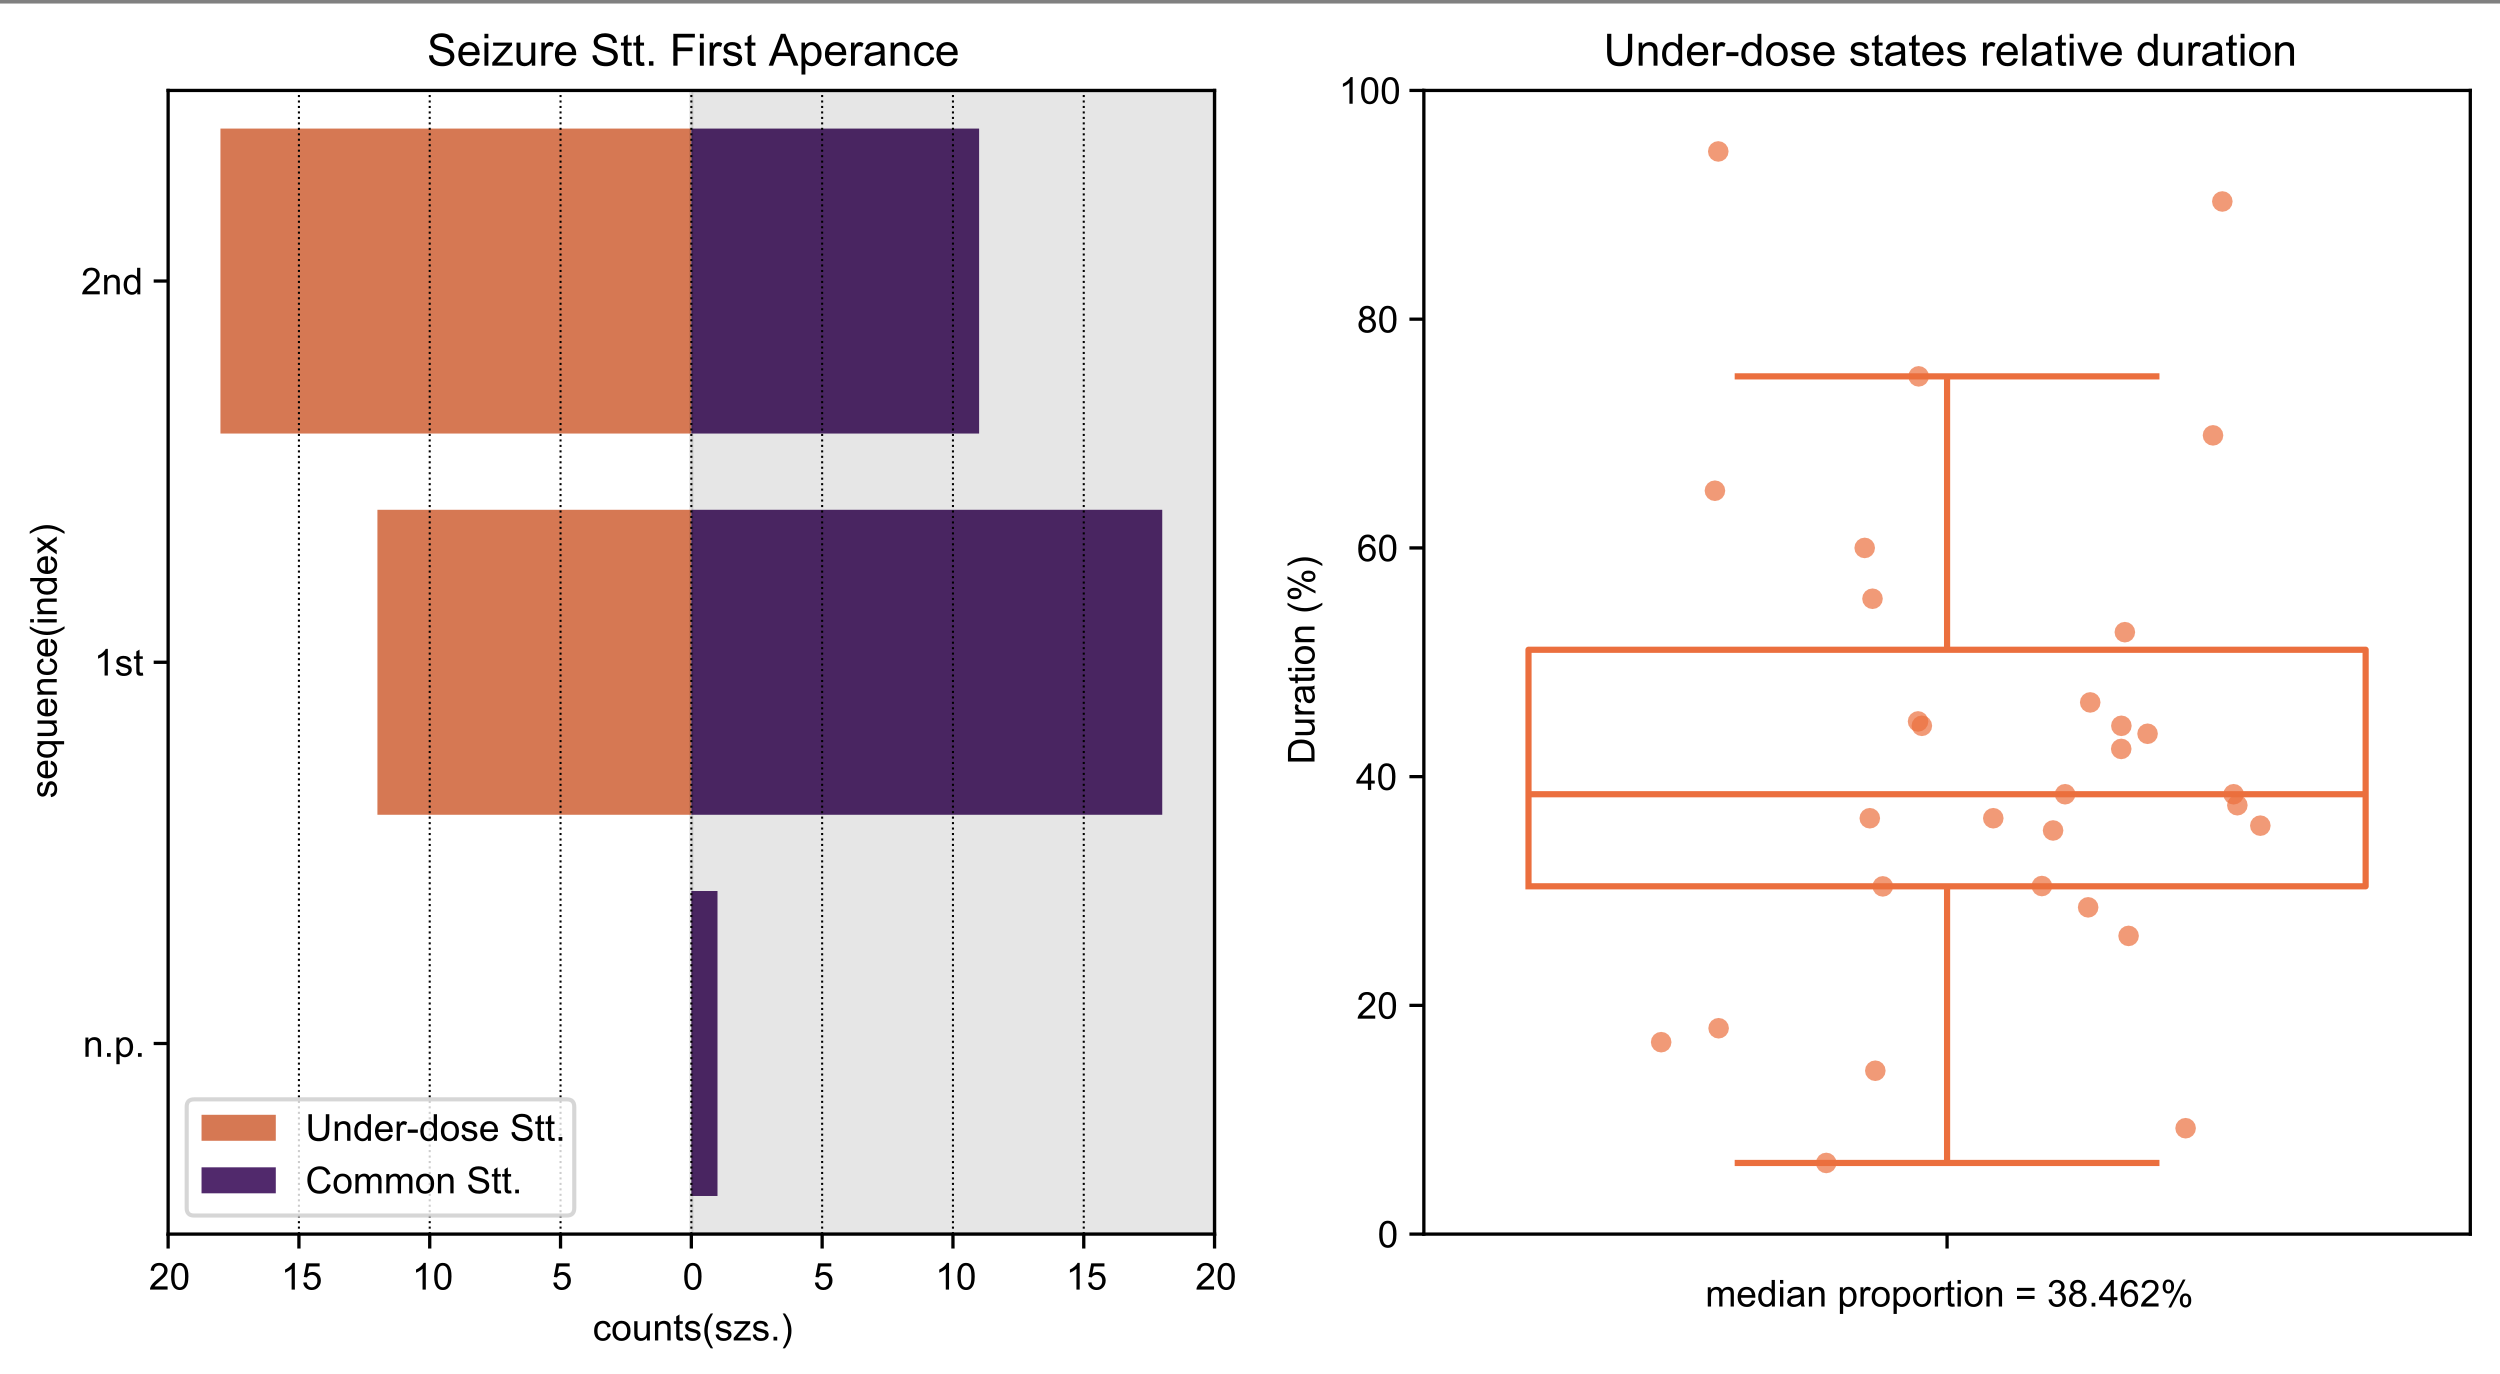 <?xml version="1.0" encoding="UTF-8"?>
<svg xmlns="http://www.w3.org/2000/svg" xmlns:xlink="http://www.w3.org/1999/xlink" width="605.948" height="333.14" viewBox="0 0 605.948 333.14">
<rect x="0" y="0" width="605.948" height="333.14" fill="#808080" stroke="none"/>
<defs>
<g>
<g id="glyph-0-0">
<path d="M 4.531 -0.762 L 4.531 0 L 0.273 0 C 0.266 -0.191 0.297 -0.375 0.363 -0.551 C 0.473 -0.84 0.648 -1.125 0.887 -1.406 C 1.125 -1.688 1.469 -2.012 1.922 -2.383 C 2.621 -2.957 3.094 -3.41 3.34 -3.746 C 3.586 -4.082 3.711 -4.398 3.711 -4.699 C 3.711 -5.012 3.598 -5.277 3.371 -5.492 C 3.148 -5.707 2.855 -5.812 2.496 -5.812 C 2.117 -5.812 1.812 -5.699 1.582 -5.473 C 1.352 -5.242 1.238 -4.926 1.234 -4.523 L 0.422 -4.605 C 0.477 -5.211 0.688 -5.676 1.051 -5.992 C 1.414 -6.309 1.902 -6.469 2.516 -6.469 C 3.133 -6.469 3.621 -6.297 3.98 -5.953 C 4.34 -5.609 4.523 -5.188 4.523 -4.68 C 4.523 -4.422 4.469 -4.168 4.363 -3.922 C 4.258 -3.672 4.082 -3.41 3.84 -3.133 C 3.594 -2.859 3.188 -2.48 2.617 -2 C 2.145 -1.602 1.84 -1.332 1.703 -1.188 C 1.57 -1.047 1.461 -0.902 1.371 -0.762 Z M 4.531 -0.762 "/>
</g>
<g id="glyph-0-1">
<path d="M 0.375 -3.176 C 0.375 -3.938 0.453 -4.551 0.609 -5.016 C 0.766 -5.48 1 -5.84 1.309 -6.09 C 1.617 -6.344 2.004 -6.469 2.473 -6.469 C 2.82 -6.469 3.125 -6.398 3.383 -6.262 C 3.645 -6.121 3.859 -5.922 4.031 -5.656 C 4.199 -5.395 4.332 -5.078 4.43 -4.699 C 4.527 -4.324 4.574 -3.816 4.574 -3.176 C 4.574 -2.422 4.496 -1.812 4.344 -1.348 C 4.188 -0.883 3.953 -0.523 3.645 -0.27 C 3.336 -0.016 2.945 0.109 2.473 0.109 C 1.852 0.109 1.367 -0.113 1.012 -0.559 C 0.586 -1.094 0.375 -1.969 0.375 -3.176 Z M 1.188 -3.176 C 1.188 -2.117 1.309 -1.414 1.559 -1.066 C 1.805 -0.715 2.109 -0.539 2.473 -0.539 C 2.836 -0.539 3.145 -0.715 3.391 -1.066 C 3.637 -1.418 3.762 -2.121 3.762 -3.176 C 3.762 -4.238 3.637 -4.941 3.391 -5.289 C 3.145 -5.641 2.836 -5.812 2.465 -5.812 C 2.102 -5.812 1.812 -5.66 1.594 -5.352 C 1.32 -4.961 1.188 -4.234 1.188 -3.176 Z M 1.188 -3.176 "/>
</g>
<g id="glyph-0-2">
<path d="M 3.352 0 L 2.562 0 L 2.562 -5.039 C 2.371 -4.859 2.121 -4.676 1.812 -4.496 C 1.504 -4.312 1.227 -4.18 0.98 -4.086 L 0.98 -4.852 C 1.422 -5.059 1.809 -5.312 2.141 -5.609 C 2.473 -5.902 2.707 -6.191 2.844 -6.469 L 3.352 -6.469 Z M 3.352 0 "/>
</g>
<g id="glyph-0-3">
<path d="M 0.375 -1.688 L 1.203 -1.758 C 1.266 -1.352 1.41 -1.051 1.633 -0.848 C 1.855 -0.645 2.125 -0.539 2.445 -0.539 C 2.824 -0.539 3.148 -0.684 3.41 -0.973 C 3.672 -1.258 3.805 -1.641 3.805 -2.113 C 3.805 -2.566 3.68 -2.922 3.426 -3.18 C 3.172 -3.441 2.84 -3.574 2.43 -3.574 C 2.176 -3.574 1.945 -3.516 1.742 -3.398 C 1.535 -3.281 1.375 -3.133 1.258 -2.949 L 0.516 -3.047 L 1.137 -6.355 L 4.344 -6.355 L 4.344 -5.598 L 1.77 -5.598 L 1.422 -3.867 C 1.809 -4.137 2.215 -4.273 2.641 -4.273 C 3.203 -4.273 3.68 -4.078 4.066 -3.688 C 4.453 -3.297 4.645 -2.797 4.645 -2.184 C 4.645 -1.602 4.477 -1.098 4.137 -0.672 C 3.723 -0.152 3.156 0.109 2.445 0.109 C 1.859 0.109 1.379 -0.055 1.008 -0.383 C 0.637 -0.711 0.426 -1.145 0.375 -1.688 Z M 0.375 -1.688 "/>
</g>
<g id="glyph-0-4">
<path d="M 3.641 -1.711 L 4.418 -1.609 C 4.332 -1.074 4.113 -0.652 3.766 -0.348 C 3.414 -0.047 2.984 0.105 2.473 0.105 C 1.836 0.105 1.32 -0.102 0.934 -0.52 C 0.547 -0.938 0.352 -1.535 0.352 -2.316 C 0.352 -2.82 0.434 -3.262 0.602 -3.641 C 0.77 -4.016 1.023 -4.301 1.363 -4.488 C 1.707 -4.68 2.078 -4.773 2.477 -4.773 C 2.984 -4.773 3.398 -4.645 3.723 -4.387 C 4.043 -4.133 4.25 -3.766 4.344 -3.297 L 3.574 -3.176 C 3.5 -3.492 3.371 -3.727 3.184 -3.883 C 2.996 -4.043 2.773 -4.121 2.508 -4.121 C 2.109 -4.121 1.789 -3.98 1.539 -3.695 C 1.289 -3.41 1.164 -2.957 1.164 -2.336 C 1.164 -1.711 1.285 -1.254 1.523 -0.973 C 1.766 -0.688 2.078 -0.547 2.465 -0.547 C 2.777 -0.547 3.035 -0.641 3.242 -0.832 C 3.449 -1.023 3.582 -1.312 3.641 -1.711 Z M 3.641 -1.711 "/>
</g>
<g id="glyph-0-5">
<path d="M 0.297 -2.332 C 0.297 -3.195 0.539 -3.836 1.02 -4.254 C 1.422 -4.602 1.91 -4.773 2.488 -4.773 C 3.129 -4.773 3.652 -4.562 4.062 -4.141 C 4.469 -3.723 4.672 -3.141 4.672 -2.398 C 4.672 -1.797 4.582 -1.328 4.402 -0.98 C 4.223 -0.637 3.957 -0.371 3.613 -0.18 C 3.27 0.012 2.895 0.105 2.488 0.105 C 1.836 0.105 1.305 -0.105 0.902 -0.523 C 0.5 -0.941 0.297 -1.547 0.297 -2.332 Z M 1.113 -2.332 C 1.113 -1.734 1.242 -1.289 1.504 -0.992 C 1.766 -0.695 2.094 -0.547 2.488 -0.547 C 2.879 -0.547 3.207 -0.695 3.469 -0.992 C 3.727 -1.293 3.859 -1.746 3.859 -2.359 C 3.859 -2.938 3.727 -3.375 3.465 -3.672 C 3.203 -3.969 2.875 -4.117 2.488 -4.117 C 2.094 -4.117 1.766 -3.969 1.504 -3.672 C 1.242 -3.379 1.113 -2.93 1.113 -2.332 Z M 1.113 -2.332 "/>
</g>
<g id="glyph-0-6">
<path d="M 3.652 0 L 3.652 -0.688 C 3.289 -0.16 2.797 0.105 2.172 0.105 C 1.895 0.105 1.637 0.055 1.398 -0.055 C 1.16 -0.16 0.984 -0.289 0.867 -0.449 C 0.75 -0.609 0.672 -0.805 0.625 -1.039 C 0.594 -1.191 0.574 -1.438 0.574 -1.773 L 0.574 -4.668 L 1.367 -4.668 L 1.367 -2.078 C 1.367 -1.664 1.383 -1.387 1.414 -1.242 C 1.465 -1.035 1.57 -0.871 1.73 -0.754 C 1.891 -0.637 2.094 -0.574 2.328 -0.574 C 2.566 -0.574 2.789 -0.637 2.996 -0.758 C 3.203 -0.879 3.352 -1.047 3.438 -1.254 C 3.523 -1.465 3.57 -1.77 3.57 -2.168 L 3.57 -4.668 L 4.359 -4.668 L 4.359 0 Z M 3.652 0 "/>
</g>
<g id="glyph-0-7">
<path d="M 0.594 0 L 0.594 -4.668 L 1.305 -4.668 L 1.305 -4.004 C 1.648 -4.516 2.145 -4.773 2.789 -4.773 C 3.07 -4.773 3.332 -4.723 3.566 -4.621 C 3.801 -4.52 3.977 -4.387 4.094 -4.223 C 4.211 -4.059 4.297 -3.863 4.344 -3.641 C 4.371 -3.492 4.387 -3.234 4.387 -2.871 L 4.387 0 L 3.594 0 L 3.594 -2.84 C 3.594 -3.16 3.562 -3.402 3.504 -3.562 C 3.441 -3.723 3.332 -3.848 3.176 -3.945 C 3.02 -4.039 2.836 -4.086 2.625 -4.086 C 2.289 -4.086 1.996 -3.98 1.75 -3.766 C 1.508 -3.551 1.383 -3.148 1.383 -2.547 L 1.383 0 Z M 0.594 0 "/>
</g>
<g id="glyph-0-8">
<path d="M 2.32 -0.707 L 2.434 -0.008 C 2.211 0.039 2.012 0.062 1.836 0.062 C 1.551 0.062 1.328 0.016 1.168 -0.074 C 1.012 -0.164 0.898 -0.285 0.836 -0.434 C 0.77 -0.582 0.738 -0.891 0.738 -1.367 L 0.738 -4.051 L 0.156 -4.051 L 0.156 -4.668 L 0.738 -4.668 L 0.738 -5.824 L 1.523 -6.297 L 1.523 -4.668 L 2.32 -4.668 L 2.32 -4.051 L 1.523 -4.051 L 1.523 -1.324 C 1.523 -1.098 1.539 -0.953 1.566 -0.887 C 1.594 -0.824 1.641 -0.773 1.703 -0.734 C 1.766 -0.695 1.855 -0.676 1.973 -0.676 C 2.062 -0.676 2.176 -0.688 2.32 -0.707 Z M 2.32 -0.707 "/>
</g>
<g id="glyph-0-9">
<path d="M 0.277 -1.395 L 1.059 -1.516 C 1.102 -1.203 1.227 -0.961 1.426 -0.797 C 1.625 -0.629 1.906 -0.547 2.266 -0.547 C 2.629 -0.547 2.898 -0.617 3.078 -0.766 C 3.254 -0.914 3.34 -1.09 3.34 -1.289 C 3.34 -1.469 3.262 -1.605 3.105 -1.711 C 3 -1.781 2.73 -1.867 2.297 -1.977 C 1.719 -2.125 1.316 -2.25 1.094 -2.359 C 0.867 -2.465 0.699 -2.613 0.582 -2.801 C 0.465 -2.992 0.41 -3.199 0.41 -3.43 C 0.41 -3.637 0.457 -3.828 0.551 -4.004 C 0.648 -4.184 0.777 -4.328 0.941 -4.445 C 1.062 -4.539 1.23 -4.613 1.445 -4.68 C 1.656 -4.742 1.883 -4.773 2.125 -4.773 C 2.492 -4.773 2.816 -4.719 3.09 -4.613 C 3.367 -4.508 3.574 -4.367 3.703 -4.188 C 3.836 -4.008 3.926 -3.766 3.977 -3.461 L 3.203 -3.359 C 3.168 -3.598 3.066 -3.785 2.898 -3.922 C 2.73 -4.055 2.492 -4.121 2.184 -4.121 C 1.82 -4.121 1.562 -4.062 1.406 -3.941 C 1.25 -3.82 1.172 -3.68 1.172 -3.52 C 1.172 -3.418 1.207 -3.324 1.27 -3.242 C 1.336 -3.156 1.438 -3.086 1.574 -3.031 C 1.652 -3.004 1.887 -2.938 2.273 -2.828 C 2.832 -2.68 3.223 -2.559 3.441 -2.465 C 3.664 -2.367 3.836 -2.23 3.965 -2.047 C 4.09 -1.867 4.152 -1.641 4.152 -1.371 C 4.152 -1.109 4.074 -0.859 3.922 -0.625 C 3.77 -0.395 3.547 -0.215 3.258 -0.086 C 2.969 0.043 2.637 0.105 2.273 0.105 C 1.664 0.105 1.203 -0.02 0.887 -0.273 C 0.566 -0.523 0.363 -0.898 0.277 -1.395 Z M 0.277 -1.395 "/>
</g>
<g id="glyph-0-10">
<path d="M 2.105 1.895 C 1.668 1.344 1.301 0.699 0.996 -0.039 C 0.695 -0.777 0.547 -1.543 0.547 -2.332 C 0.547 -3.031 0.656 -3.699 0.883 -4.336 C 1.148 -5.078 1.555 -5.816 2.105 -6.551 L 2.672 -6.551 C 2.316 -5.941 2.082 -5.508 1.969 -5.246 C 1.789 -4.844 1.648 -4.422 1.547 -3.98 C 1.422 -3.434 1.359 -2.883 1.359 -2.328 C 1.359 -0.918 1.797 0.488 2.672 1.895 Z M 2.105 1.895 "/>
</g>
<g id="glyph-0-11">
<path d="M 0.176 0 L 0.176 -0.641 L 3.148 -4.051 C 2.809 -4.035 2.512 -4.023 2.254 -4.023 L 0.352 -4.023 L 0.352 -4.668 L 4.164 -4.668 L 4.164 -4.145 L 1.641 -1.184 L 1.152 -0.641 C 1.508 -0.668 1.84 -0.68 2.148 -0.68 L 4.305 -0.68 L 4.305 0 Z M 0.176 0 "/>
</g>
<g id="glyph-0-12">
<path d="M 0.816 0 L 0.816 -0.902 L 1.719 -0.902 L 1.719 0 Z M 0.816 0 "/>
</g>
<g id="glyph-0-13">
<path d="M 1.113 1.895 L 0.547 1.895 C 1.422 0.488 1.859 -0.922 1.859 -2.328 C 1.859 -2.879 1.797 -3.426 1.672 -3.969 C 1.57 -4.406 1.43 -4.828 1.254 -5.234 C 1.141 -5.496 0.902 -5.938 0.547 -6.551 L 1.113 -6.551 C 1.664 -5.816 2.07 -5.078 2.332 -4.336 C 2.559 -3.699 2.672 -3.031 2.672 -2.332 C 2.672 -1.543 2.52 -0.777 2.219 -0.039 C 1.914 0.699 1.547 1.344 1.113 1.895 Z M 1.113 1.895 "/>
</g>
<g id="glyph-0-14">
<path d="M 3.621 0 L 3.621 -0.59 C 3.324 -0.125 2.891 0.105 2.316 0.105 C 1.945 0.105 1.602 0.004 1.289 -0.203 C 0.977 -0.406 0.734 -0.695 0.566 -1.062 C 0.395 -1.43 0.309 -1.852 0.309 -2.328 C 0.309 -2.793 0.387 -3.219 0.539 -3.598 C 0.695 -3.977 0.93 -4.266 1.238 -4.469 C 1.551 -4.672 1.898 -4.773 2.281 -4.773 C 2.562 -4.773 2.812 -4.715 3.031 -4.594 C 3.25 -4.477 3.43 -4.32 3.57 -4.133 L 3.57 -6.441 L 4.355 -6.441 L 4.355 0 Z M 1.121 -2.328 C 1.121 -1.73 1.246 -1.285 1.5 -0.988 C 1.75 -0.691 2.047 -0.547 2.391 -0.547 C 2.734 -0.547 3.031 -0.688 3.273 -0.969 C 3.516 -1.25 3.633 -1.684 3.633 -2.262 C 3.633 -2.902 3.512 -3.371 3.266 -3.668 C 3.02 -3.969 2.715 -4.117 2.355 -4.117 C 2.004 -4.117 1.711 -3.973 1.473 -3.688 C 1.238 -3.398 1.121 -2.945 1.121 -2.328 Z M 1.121 -2.328 "/>
</g>
<g id="glyph-0-15">
<path d="M 0.594 1.789 L 0.594 -4.668 L 1.312 -4.668 L 1.312 -4.062 C 1.484 -4.297 1.676 -4.477 1.891 -4.594 C 2.105 -4.711 2.363 -4.773 2.668 -4.773 C 3.066 -4.773 3.418 -4.672 3.723 -4.465 C 4.027 -4.258 4.258 -3.969 4.414 -3.598 C 4.566 -3.223 4.645 -2.812 4.645 -2.367 C 4.645 -1.891 4.559 -1.461 4.387 -1.078 C 4.215 -0.695 3.969 -0.402 3.641 -0.199 C 3.312 0.004 2.969 0.105 2.609 0.105 C 2.348 0.105 2.109 0.051 1.902 -0.062 C 1.691 -0.172 1.52 -0.312 1.383 -0.484 L 1.383 1.789 Z M 1.309 -2.309 C 1.309 -1.707 1.43 -1.262 1.676 -0.977 C 1.918 -0.688 2.211 -0.547 2.559 -0.547 C 2.91 -0.547 3.211 -0.695 3.461 -0.992 C 3.711 -1.289 3.836 -1.75 3.836 -2.375 C 3.836 -2.969 3.715 -3.414 3.469 -3.711 C 3.227 -4.004 2.934 -4.152 2.594 -4.152 C 2.258 -4.152 1.957 -3.996 1.699 -3.68 C 1.438 -3.367 1.309 -2.906 1.309 -2.309 Z M 1.309 -2.309 "/>
</g>
<g id="glyph-0-16">
<path d="M 4.922 -6.441 L 5.773 -6.441 L 5.773 -2.719 C 5.773 -2.07 5.703 -1.559 5.555 -1.18 C 5.406 -0.797 5.145 -0.488 4.762 -0.25 C 4.379 -0.012 3.879 0.109 3.258 0.109 C 2.652 0.109 2.16 0.008 1.773 -0.203 C 1.391 -0.41 1.117 -0.711 0.953 -1.105 C 0.789 -1.5 0.707 -2.039 0.707 -2.719 L 0.707 -6.441 L 1.559 -6.441 L 1.559 -2.727 C 1.559 -2.164 1.613 -1.754 1.715 -1.488 C 1.82 -1.223 2 -1.02 2.254 -0.875 C 2.508 -0.73 2.816 -0.66 3.18 -0.66 C 3.809 -0.66 4.254 -0.801 4.523 -1.086 C 4.789 -1.371 4.922 -1.914 4.922 -2.727 Z M 4.922 -6.441 "/>
</g>
<g id="glyph-0-17">
<path d="M 3.789 -1.504 L 4.605 -1.402 C 4.477 -0.926 4.238 -0.555 3.891 -0.289 C 3.539 -0.027 3.094 0.105 2.555 0.105 C 1.871 0.105 1.328 -0.105 0.93 -0.523 C 0.531 -0.945 0.328 -1.535 0.328 -2.293 C 0.328 -3.078 0.531 -3.688 0.938 -4.121 C 1.34 -4.555 1.863 -4.773 2.508 -4.773 C 3.133 -4.773 3.645 -4.559 4.039 -4.137 C 4.434 -3.711 4.633 -3.113 4.633 -2.344 C 4.633 -2.297 4.629 -2.227 4.629 -2.133 L 1.148 -2.133 C 1.176 -1.617 1.32 -1.227 1.582 -0.953 C 1.844 -0.68 2.168 -0.547 2.559 -0.547 C 2.848 -0.547 3.094 -0.621 3.301 -0.773 C 3.504 -0.926 3.668 -1.168 3.789 -1.504 Z M 1.191 -2.781 L 3.797 -2.781 C 3.762 -3.176 3.664 -3.469 3.5 -3.664 C 3.246 -3.969 2.918 -4.121 2.52 -4.121 C 2.156 -4.121 1.848 -4 1.602 -3.758 C 1.355 -3.516 1.219 -3.188 1.191 -2.781 Z M 1.191 -2.781 "/>
</g>
<g id="glyph-0-18">
<path d="M 0.586 0 L 0.586 -4.668 L 1.297 -4.668 L 1.297 -3.961 C 1.477 -4.289 1.645 -4.508 1.801 -4.613 C 1.953 -4.719 2.121 -4.773 2.309 -4.773 C 2.574 -4.773 2.844 -4.688 3.121 -4.516 L 2.848 -3.785 C 2.656 -3.898 2.461 -3.953 2.266 -3.953 C 2.094 -3.953 1.938 -3.902 1.801 -3.801 C 1.664 -3.695 1.566 -3.551 1.508 -3.367 C 1.418 -3.086 1.375 -2.777 1.375 -2.445 L 1.375 0 Z M 0.586 0 "/>
</g>
<g id="glyph-0-19">
<path d="M 0.285 -1.934 L 0.285 -2.73 L 2.715 -2.73 L 2.715 -1.934 Z M 0.285 -1.934 "/>
</g>
<g id="glyph-0-20">
<rect x="0" y="0" width="0" height="0" mask="url(#mask-0)"/>
</g>
<g id="glyph-0-21">
<path d="M 0.406 -2.07 L 1.207 -2.141 C 1.246 -1.816 1.336 -1.555 1.473 -1.348 C 1.613 -1.141 1.828 -0.973 2.121 -0.848 C 2.414 -0.719 2.746 -0.656 3.109 -0.656 C 3.438 -0.656 3.723 -0.703 3.973 -0.801 C 4.223 -0.898 4.406 -1.027 4.527 -1.199 C 4.648 -1.367 4.711 -1.551 4.711 -1.75 C 4.711 -1.953 4.652 -2.129 4.535 -2.277 C 4.418 -2.43 4.227 -2.555 3.953 -2.66 C 3.781 -2.727 3.398 -2.832 2.809 -2.973 C 2.215 -3.113 1.801 -3.25 1.562 -3.375 C 1.258 -3.535 1.027 -3.734 0.875 -3.977 C 0.727 -4.215 0.648 -4.48 0.648 -4.777 C 0.648 -5.102 0.742 -5.406 0.926 -5.688 C 1.109 -5.973 1.383 -6.188 1.734 -6.332 C 2.09 -6.48 2.484 -6.551 2.918 -6.551 C 3.395 -6.551 3.816 -6.477 4.18 -6.32 C 4.547 -6.168 4.828 -5.941 5.023 -5.641 C 5.219 -5.344 5.324 -5.004 5.34 -4.629 L 4.523 -4.566 C 4.477 -4.973 4.328 -5.281 4.074 -5.488 C 3.82 -5.695 3.449 -5.801 2.953 -5.801 C 2.438 -5.801 2.062 -5.707 1.824 -5.516 C 1.59 -5.328 1.473 -5.102 1.473 -4.836 C 1.473 -4.602 1.555 -4.414 1.723 -4.262 C 1.887 -4.113 2.316 -3.961 3.008 -3.805 C 3.699 -3.648 4.176 -3.508 4.434 -3.391 C 4.809 -3.219 5.086 -3 5.266 -2.734 C 5.445 -2.469 5.531 -2.164 5.531 -1.82 C 5.531 -1.477 5.434 -1.152 5.238 -0.852 C 5.043 -0.547 4.762 -0.312 4.391 -0.145 C 4.023 0.023 3.609 0.109 3.152 0.109 C 2.57 0.109 2.078 0.023 1.684 -0.145 C 1.289 -0.316 0.98 -0.57 0.758 -0.91 C 0.535 -1.254 0.414 -1.641 0.406 -2.07 Z M 0.406 -2.07 "/>
</g>
<g id="glyph-0-22">
<path d="M 5.289 -2.258 L 6.145 -2.043 C 5.965 -1.344 5.645 -0.809 5.18 -0.441 C 4.715 -0.074 4.148 0.109 3.477 0.109 C 2.781 0.109 2.219 -0.031 1.781 -0.312 C 1.348 -0.598 1.016 -1.008 0.789 -1.543 C 0.562 -2.078 0.449 -2.656 0.449 -3.27 C 0.449 -3.941 0.578 -4.527 0.832 -5.023 C 1.09 -5.523 1.453 -5.902 1.926 -6.164 C 2.398 -6.422 2.922 -6.551 3.488 -6.551 C 4.133 -6.551 4.676 -6.387 5.117 -6.059 C 5.555 -5.73 5.859 -5.27 6.035 -4.676 L 5.195 -4.477 C 5.047 -4.945 4.828 -5.289 4.543 -5.5 C 4.258 -5.715 3.902 -5.824 3.473 -5.824 C 2.977 -5.824 2.562 -5.703 2.23 -5.469 C 1.898 -5.23 1.664 -4.91 1.531 -4.512 C 1.395 -4.109 1.328 -3.699 1.328 -3.273 C 1.328 -2.727 1.406 -2.246 1.566 -1.84 C 1.727 -1.43 1.977 -1.125 2.312 -0.922 C 2.648 -0.719 3.012 -0.621 3.406 -0.621 C 3.883 -0.621 4.289 -0.758 4.617 -1.031 C 4.949 -1.309 5.172 -1.719 5.289 -2.258 Z M 5.289 -2.258 "/>
</g>
<g id="glyph-0-23">
<path d="M 0.594 0 L 0.594 -4.668 L 1.301 -4.668 L 1.301 -4.012 C 1.445 -4.242 1.641 -4.426 1.887 -4.562 C 2.129 -4.703 2.406 -4.773 2.715 -4.773 C 3.062 -4.773 3.344 -4.699 3.566 -4.559 C 3.789 -4.414 3.945 -4.211 4.035 -3.953 C 4.402 -4.5 4.883 -4.773 5.477 -4.773 C 5.938 -4.773 6.293 -4.645 6.543 -4.387 C 6.793 -4.133 6.918 -3.738 6.918 -3.203 L 6.918 0 L 6.129 0 L 6.129 -2.941 C 6.129 -3.258 6.105 -3.484 6.055 -3.625 C 6.004 -3.762 5.91 -3.875 5.773 -3.961 C 5.641 -4.047 5.48 -4.086 5.301 -4.086 C 4.973 -4.086 4.699 -3.977 4.484 -3.758 C 4.266 -3.539 4.156 -3.191 4.156 -2.711 L 4.156 0 L 3.367 0 L 3.367 -3.031 C 3.367 -3.383 3.301 -3.648 3.172 -3.824 C 3.043 -4 2.832 -4.086 2.539 -4.086 C 2.316 -4.086 2.113 -4.027 1.922 -3.91 C 1.734 -3.793 1.598 -3.621 1.512 -3.398 C 1.426 -3.172 1.383 -2.848 1.383 -2.422 L 1.383 0 Z M 0.594 0 "/>
</g>
<g id="glyph-0-24">
<path d="M 0.598 -5.531 L 0.598 -6.441 L 1.391 -6.441 L 1.391 -5.531 Z M 0.598 0 L 0.598 -4.668 L 1.391 -4.668 L 1.391 0 Z M 0.598 0 "/>
</g>
<g id="glyph-0-25">
<path d="M 3.641 -0.574 C 3.348 -0.328 3.062 -0.152 2.793 -0.047 C 2.523 0.055 2.23 0.105 1.922 0.105 C 1.406 0.105 1.016 -0.02 0.738 -0.27 C 0.461 -0.52 0.324 -0.84 0.324 -1.23 C 0.324 -1.461 0.379 -1.668 0.48 -1.855 C 0.586 -2.047 0.723 -2.195 0.891 -2.312 C 1.059 -2.426 1.25 -2.512 1.461 -2.57 C 1.613 -2.613 1.848 -2.652 2.164 -2.688 C 2.801 -2.766 3.27 -2.855 3.574 -2.961 C 3.578 -3.07 3.578 -3.141 3.578 -3.168 C 3.578 -3.492 3.504 -3.719 3.352 -3.852 C 3.148 -4.027 2.852 -4.117 2.453 -4.117 C 2.082 -4.117 1.805 -4.051 1.629 -3.922 C 1.453 -3.793 1.32 -3.562 1.234 -3.23 L 0.461 -3.336 C 0.531 -3.668 0.648 -3.934 0.809 -4.137 C 0.969 -4.34 1.203 -4.496 1.508 -4.609 C 1.812 -4.719 2.164 -4.773 2.566 -4.773 C 2.965 -4.773 3.289 -4.727 3.539 -4.633 C 3.789 -4.539 3.969 -4.422 4.086 -4.277 C 4.203 -4.137 4.285 -3.957 4.332 -3.738 C 4.359 -3.605 4.371 -3.363 4.371 -3.012 L 4.371 -1.957 C 4.371 -1.219 4.391 -0.754 4.422 -0.559 C 4.457 -0.363 4.523 -0.18 4.625 0 L 3.797 0 C 3.715 -0.164 3.664 -0.355 3.641 -0.574 Z M 3.574 -2.344 C 3.285 -2.227 2.855 -2.125 2.281 -2.043 C 1.957 -1.996 1.727 -1.945 1.59 -1.887 C 1.457 -1.828 1.352 -1.742 1.277 -1.629 C 1.203 -1.516 1.168 -1.391 1.168 -1.254 C 1.168 -1.043 1.25 -0.867 1.41 -0.727 C 1.57 -0.586 1.801 -0.516 2.109 -0.516 C 2.414 -0.516 2.684 -0.582 2.922 -0.715 C 3.16 -0.848 3.336 -1.031 3.445 -1.262 C 3.531 -1.441 3.574 -1.703 3.574 -2.051 Z M 3.574 -2.344 "/>
</g>
<g id="glyph-0-26">
<path d="M 4.754 -3.789 L 0.5 -3.789 L 0.5 -4.527 L 4.754 -4.527 Z M 4.754 -1.832 L 0.5 -1.832 L 0.5 -2.57 L 4.754 -2.57 Z M 4.754 -1.832 "/>
</g>
<g id="glyph-0-27">
<path d="M 0.379 -1.699 L 1.168 -1.805 C 1.258 -1.359 1.414 -1.035 1.633 -0.836 C 1.852 -0.641 2.117 -0.539 2.43 -0.539 C 2.801 -0.539 3.117 -0.668 3.371 -0.926 C 3.629 -1.184 3.758 -1.504 3.758 -1.887 C 3.758 -2.25 3.641 -2.547 3.402 -2.785 C 3.164 -3.02 2.863 -3.137 2.496 -3.137 C 2.348 -3.137 2.16 -3.109 1.938 -3.051 L 2.027 -3.742 C 2.078 -3.738 2.121 -3.734 2.152 -3.734 C 2.488 -3.734 2.793 -3.824 3.062 -4 C 3.332 -4.176 3.469 -4.445 3.469 -4.812 C 3.469 -5.102 3.367 -5.344 3.172 -5.531 C 2.977 -5.723 2.723 -5.82 2.414 -5.82 C 2.105 -5.82 1.848 -5.723 1.645 -5.527 C 1.438 -5.336 1.305 -5.047 1.25 -4.656 L 0.457 -4.797 C 0.555 -5.328 0.773 -5.738 1.117 -6.031 C 1.461 -6.324 1.887 -6.469 2.395 -6.469 C 2.746 -6.469 3.07 -6.395 3.367 -6.242 C 3.664 -6.09 3.887 -5.887 4.047 -5.625 C 4.203 -5.363 4.281 -5.086 4.281 -4.793 C 4.281 -4.516 4.207 -4.262 4.055 -4.035 C 3.906 -3.805 3.688 -3.625 3.391 -3.488 C 3.773 -3.402 4.07 -3.219 4.281 -2.941 C 4.492 -2.664 4.598 -2.32 4.598 -1.902 C 4.598 -1.34 4.391 -0.863 3.98 -0.473 C 3.57 -0.082 3.055 0.113 2.426 0.113 C 1.859 0.113 1.391 -0.055 1.016 -0.391 C 0.645 -0.727 0.43 -1.164 0.379 -1.699 Z M 0.379 -1.699 "/>
</g>
<g id="glyph-0-28">
<path d="M 1.59 -3.492 C 1.262 -3.613 1.02 -3.785 0.859 -4.008 C 0.703 -4.23 0.625 -4.496 0.625 -4.809 C 0.625 -5.277 0.793 -5.672 1.129 -5.988 C 1.465 -6.309 1.914 -6.469 2.473 -6.469 C 3.035 -6.469 3.488 -6.305 3.832 -5.98 C 4.176 -5.652 4.348 -5.254 4.348 -4.785 C 4.348 -4.488 4.27 -4.227 4.109 -4.004 C 3.953 -3.785 3.715 -3.613 3.398 -3.492 C 3.793 -3.363 4.094 -3.156 4.301 -2.871 C 4.508 -2.582 4.609 -2.238 4.609 -1.84 C 4.609 -1.289 4.414 -0.828 4.023 -0.453 C 3.637 -0.078 3.125 0.109 2.488 0.109 C 1.852 0.109 1.34 -0.078 0.949 -0.453 C 0.559 -0.832 0.363 -1.301 0.363 -1.863 C 0.363 -2.281 0.473 -2.633 0.684 -2.914 C 0.895 -3.199 1.199 -3.391 1.59 -3.492 Z M 1.434 -4.836 C 1.434 -4.531 1.531 -4.281 1.727 -4.086 C 1.922 -3.895 2.18 -3.797 2.492 -3.797 C 2.797 -3.797 3.047 -3.895 3.242 -4.086 C 3.438 -4.277 3.531 -4.512 3.531 -4.789 C 3.531 -5.078 3.434 -5.324 3.23 -5.523 C 3.031 -5.719 2.781 -5.82 2.484 -5.82 C 2.18 -5.82 1.93 -5.723 1.73 -5.527 C 1.531 -5.336 1.434 -5.102 1.434 -4.836 Z M 1.18 -1.859 C 1.18 -1.633 1.23 -1.414 1.34 -1.203 C 1.445 -0.992 1.605 -0.828 1.816 -0.715 C 2.027 -0.598 2.254 -0.539 2.496 -0.539 C 2.875 -0.539 3.188 -0.664 3.434 -0.906 C 3.68 -1.148 3.801 -1.457 3.801 -1.832 C 3.801 -2.215 3.676 -2.527 3.422 -2.777 C 3.168 -3.027 2.852 -3.152 2.469 -3.152 C 2.098 -3.152 1.789 -3.027 1.543 -2.781 C 1.301 -2.535 1.18 -2.227 1.18 -1.859 Z M 1.18 -1.859 "/>
</g>
<g id="glyph-0-29">
<path d="M 2.91 0 L 2.91 -1.543 L 0.113 -1.543 L 0.113 -2.266 L 3.055 -6.441 L 3.699 -6.441 L 3.699 -2.266 L 4.57 -2.266 L 4.57 -1.543 L 3.699 -1.543 L 3.699 0 Z M 2.91 -2.266 L 2.91 -5.172 L 0.891 -2.266 Z M 2.91 -2.266 "/>
</g>
<g id="glyph-0-30">
<path d="M 4.477 -4.863 L 3.691 -4.805 C 3.621 -5.113 3.523 -5.34 3.391 -5.48 C 3.18 -5.707 2.914 -5.82 2.602 -5.82 C 2.352 -5.82 2.129 -5.75 1.938 -5.609 C 1.688 -5.426 1.492 -5.16 1.348 -4.812 C 1.203 -4.465 1.133 -3.969 1.125 -3.32 C 1.316 -3.613 1.547 -3.828 1.824 -3.969 C 2.098 -4.109 2.387 -4.18 2.688 -4.18 C 3.215 -4.18 3.664 -3.984 4.035 -3.598 C 4.406 -3.211 4.594 -2.707 4.594 -2.094 C 4.594 -1.688 4.504 -1.312 4.332 -0.965 C 4.156 -0.617 3.918 -0.352 3.613 -0.168 C 3.309 0.016 2.961 0.109 2.574 0.109 C 1.914 0.109 1.379 -0.133 0.961 -0.617 C 0.547 -1.102 0.34 -1.902 0.34 -3.016 C 0.34 -4.262 0.57 -5.164 1.027 -5.73 C 1.43 -6.223 1.969 -6.469 2.648 -6.469 C 3.156 -6.469 3.57 -6.328 3.895 -6.043 C 4.219 -5.758 4.414 -5.367 4.477 -4.863 Z M 1.25 -2.086 C 1.25 -1.812 1.305 -1.555 1.422 -1.305 C 1.539 -1.055 1.699 -0.867 1.906 -0.734 C 2.113 -0.605 2.332 -0.539 2.562 -0.539 C 2.895 -0.539 3.184 -0.676 3.422 -0.945 C 3.664 -1.215 3.785 -1.582 3.785 -2.043 C 3.785 -2.488 3.664 -2.84 3.43 -3.098 C 3.191 -3.352 2.891 -3.48 2.531 -3.48 C 2.172 -3.48 1.871 -3.352 1.621 -3.098 C 1.371 -2.84 1.25 -2.504 1.25 -2.086 Z M 1.25 -2.086 "/>
</g>
<g id="glyph-0-31">
<path d="M 0.523 -4.895 C 0.523 -5.355 0.641 -5.746 0.871 -6.07 C 1.102 -6.391 1.438 -6.551 1.875 -6.551 C 2.281 -6.551 2.617 -6.406 2.879 -6.121 C 3.145 -5.832 3.277 -5.406 3.277 -4.848 C 3.277 -4.301 3.145 -3.883 2.875 -3.59 C 2.609 -3.293 2.277 -3.148 1.887 -3.148 C 1.496 -3.148 1.172 -3.293 0.91 -3.582 C 0.652 -3.871 0.523 -4.309 0.523 -4.895 Z M 1.898 -6.008 C 1.703 -6.008 1.539 -5.922 1.41 -5.754 C 1.277 -5.582 1.211 -5.27 1.211 -4.816 C 1.211 -4.402 1.277 -4.113 1.41 -3.945 C 1.543 -3.777 1.703 -3.691 1.898 -3.691 C 2.098 -3.691 2.262 -3.777 2.395 -3.945 C 2.523 -4.117 2.59 -4.426 2.59 -4.879 C 2.59 -5.293 2.523 -5.586 2.391 -5.754 C 2.258 -5.922 2.094 -6.008 1.898 -6.008 Z M 1.902 0.238 L 5.426 -6.551 L 6.07 -6.551 L 2.559 0.238 Z M 4.688 -1.512 C 4.688 -1.977 4.805 -2.367 5.035 -2.688 C 5.266 -3.008 5.605 -3.168 6.047 -3.168 C 6.453 -3.168 6.785 -3.023 7.051 -2.734 C 7.316 -2.445 7.449 -2.023 7.449 -1.465 C 7.449 -0.918 7.316 -0.5 7.047 -0.203 C 6.777 0.09 6.445 0.238 6.051 0.238 C 5.66 0.238 5.336 0.09 5.078 -0.199 C 4.82 -0.492 4.688 -0.93 4.688 -1.512 Z M 6.07 -2.625 C 5.871 -2.625 5.703 -2.539 5.574 -2.367 C 5.445 -2.199 5.379 -1.887 5.379 -1.434 C 5.379 -1.023 5.445 -0.734 5.578 -0.562 C 5.711 -0.391 5.871 -0.309 6.062 -0.309 C 6.266 -0.309 6.434 -0.391 6.562 -0.562 C 6.695 -0.734 6.758 -1.043 6.758 -1.492 C 6.758 -1.91 6.691 -2.203 6.562 -2.371 C 6.43 -2.539 6.266 -2.625 6.07 -2.625 Z M 6.07 -2.625 "/>
</g>
<g id="glyph-1-0">
<path d="M -1.395 -0.277 L -1.516 -1.059 C -1.203 -1.102 -0.961 -1.227 -0.797 -1.426 C -0.629 -1.625 -0.543 -1.906 -0.543 -2.266 C -0.543 -2.629 -0.617 -2.898 -0.766 -3.078 C -0.914 -3.254 -1.09 -3.34 -1.289 -3.34 C -1.469 -3.34 -1.605 -3.262 -1.711 -3.105 C -1.781 -3 -1.867 -2.73 -1.977 -2.297 C -2.125 -1.719 -2.25 -1.316 -2.359 -1.094 C -2.465 -0.867 -2.613 -0.699 -2.801 -0.582 C -2.992 -0.465 -3.199 -0.41 -3.43 -0.41 C -3.637 -0.41 -3.828 -0.457 -4.004 -0.551 C -4.184 -0.648 -4.328 -0.777 -4.445 -0.941 C -4.539 -1.062 -4.613 -1.23 -4.68 -1.445 C -4.742 -1.656 -4.773 -1.883 -4.773 -2.129 C -4.773 -2.492 -4.719 -2.816 -4.613 -3.09 C -4.508 -3.367 -4.367 -3.574 -4.188 -3.703 C -4.008 -3.836 -3.766 -3.926 -3.461 -3.977 L -3.359 -3.203 C -3.598 -3.168 -3.785 -3.066 -3.922 -2.898 C -4.055 -2.73 -4.121 -2.492 -4.121 -2.184 C -4.121 -1.82 -4.062 -1.562 -3.941 -1.406 C -3.82 -1.25 -3.68 -1.172 -3.52 -1.172 C -3.418 -1.172 -3.324 -1.207 -3.242 -1.27 C -3.156 -1.336 -3.086 -1.438 -3.031 -1.574 C -3.004 -1.652 -2.938 -1.887 -2.828 -2.273 C -2.68 -2.832 -2.559 -3.223 -2.465 -3.441 C -2.367 -3.664 -2.23 -3.836 -2.047 -3.965 C -1.867 -4.09 -1.641 -4.152 -1.371 -4.152 C -1.105 -4.152 -0.859 -4.074 -0.625 -3.922 C -0.395 -3.77 -0.215 -3.547 -0.086 -3.258 C 0.043 -2.969 0.105 -2.637 0.105 -2.273 C 0.105 -1.664 -0.02 -1.203 -0.273 -0.887 C -0.523 -0.566 -0.898 -0.363 -1.395 -0.277 Z M -1.395 -0.277 "/>
</g>
<g id="glyph-1-1">
<path d="M -1.504 -3.789 L -1.402 -4.605 C -0.926 -4.477 -0.555 -4.238 -0.289 -3.891 C -0.027 -3.539 0.105 -3.094 0.105 -2.555 C 0.105 -1.871 -0.105 -1.328 -0.523 -0.93 C -0.945 -0.531 -1.535 -0.328 -2.293 -0.328 C -3.078 -0.328 -3.688 -0.531 -4.121 -0.938 C -4.555 -1.34 -4.773 -1.863 -4.773 -2.508 C -4.773 -3.133 -4.559 -3.645 -4.137 -4.039 C -3.711 -4.434 -3.113 -4.633 -2.344 -4.633 C -2.297 -4.633 -2.227 -4.629 -2.133 -4.629 L -2.133 -1.148 C -1.617 -1.176 -1.227 -1.32 -0.953 -1.582 C -0.68 -1.844 -0.543 -2.168 -0.543 -2.559 C -0.543 -2.848 -0.621 -3.094 -0.773 -3.301 C -0.926 -3.504 -1.168 -3.668 -1.504 -3.789 Z M -2.781 -1.191 L -2.781 -3.797 C -3.176 -3.762 -3.469 -3.664 -3.664 -3.5 C -3.969 -3.246 -4.121 -2.918 -4.121 -2.52 C -4.121 -2.156 -4 -1.848 -3.758 -1.602 C -3.516 -1.355 -3.188 -1.219 -2.781 -1.191 Z M -2.781 -1.191 "/>
</g>
<g id="glyph-1-2">
<path d="M 1.789 -3.57 L -0.496 -3.57 C -0.324 -3.445 -0.18 -3.273 -0.066 -3.051 C 0.047 -2.832 0.105 -2.594 0.105 -2.348 C 0.105 -1.793 -0.117 -1.316 -0.559 -0.918 C -1 -0.516 -1.605 -0.316 -2.379 -0.316 C -2.848 -0.316 -3.266 -0.398 -3.641 -0.559 C -4.012 -0.723 -4.293 -0.957 -4.484 -1.27 C -4.676 -1.578 -4.773 -1.918 -4.773 -2.285 C -4.773 -2.863 -4.531 -3.316 -4.043 -3.648 L -4.668 -3.648 L -4.668 -4.359 L 1.789 -4.359 Z M -2.348 -1.129 C -1.746 -1.129 -1.297 -1.254 -0.996 -1.508 C -0.695 -1.758 -0.543 -2.062 -0.543 -2.414 C -0.543 -2.75 -0.688 -3.039 -0.973 -3.281 C -1.258 -3.523 -1.691 -3.648 -2.277 -3.648 C -2.898 -3.648 -3.363 -3.52 -3.68 -3.262 C -3.992 -3.008 -4.148 -2.707 -4.148 -2.359 C -4.148 -2.016 -4.004 -1.727 -3.711 -1.488 C -3.418 -1.25 -2.965 -1.129 -2.348 -1.129 Z M -2.348 -1.129 "/>
</g>
<g id="glyph-1-3">
<path d="M 0 -3.652 L -0.684 -3.652 C -0.156 -3.289 0.105 -2.797 0.105 -2.172 C 0.105 -1.895 0.055 -1.637 -0.051 -1.398 C -0.156 -1.16 -0.289 -0.984 -0.449 -0.867 C -0.609 -0.75 -0.805 -0.672 -1.039 -0.625 C -1.191 -0.594 -1.438 -0.574 -1.773 -0.574 L -4.668 -0.574 L -4.668 -1.367 L -2.078 -1.367 C -1.664 -1.367 -1.387 -1.383 -1.242 -1.414 C -1.035 -1.465 -0.871 -1.57 -0.754 -1.73 C -0.637 -1.891 -0.574 -2.094 -0.574 -2.328 C -0.574 -2.566 -0.637 -2.789 -0.758 -2.996 C -0.879 -3.203 -1.047 -3.352 -1.254 -3.438 C -1.465 -3.523 -1.77 -3.57 -2.168 -3.57 L -4.668 -3.57 L -4.668 -4.359 L 0 -4.359 Z M 0 -3.652 "/>
</g>
<g id="glyph-1-4">
<path d="M 0 -0.594 L -4.668 -0.594 L -4.668 -1.305 L -4.004 -1.305 C -4.516 -1.648 -4.773 -2.145 -4.773 -2.789 C -4.773 -3.07 -4.723 -3.332 -4.621 -3.566 C -4.52 -3.801 -4.387 -3.977 -4.223 -4.094 C -4.059 -4.211 -3.863 -4.297 -3.637 -4.344 C -3.492 -4.371 -3.234 -4.387 -2.871 -4.387 L 0 -4.387 L 0 -3.594 L -2.84 -3.594 C -3.16 -3.594 -3.402 -3.562 -3.562 -3.504 C -3.723 -3.441 -3.848 -3.332 -3.945 -3.176 C -4.039 -3.02 -4.086 -2.836 -4.086 -2.625 C -4.086 -2.289 -3.98 -1.996 -3.766 -1.75 C -3.551 -1.508 -3.148 -1.383 -2.547 -1.383 L 0 -1.383 Z M 0 -0.594 "/>
</g>
<g id="glyph-1-5">
<path d="M -1.711 -3.641 L -1.609 -4.418 C -1.074 -4.332 -0.652 -4.113 -0.348 -3.766 C -0.047 -3.414 0.105 -2.984 0.105 -2.473 C 0.105 -1.836 -0.102 -1.32 -0.52 -0.934 C -0.938 -0.547 -1.535 -0.352 -2.316 -0.352 C -2.82 -0.352 -3.262 -0.434 -3.641 -0.602 C -4.016 -0.77 -4.301 -1.023 -4.488 -1.363 C -4.68 -1.707 -4.773 -2.078 -4.773 -2.48 C -4.773 -2.984 -4.645 -3.398 -4.387 -3.723 C -4.133 -4.043 -3.766 -4.25 -3.297 -4.344 L -3.176 -3.574 C -3.492 -3.5 -3.727 -3.371 -3.883 -3.184 C -4.043 -2.996 -4.121 -2.773 -4.121 -2.508 C -4.121 -2.109 -3.98 -1.789 -3.695 -1.539 C -3.41 -1.289 -2.957 -1.164 -2.336 -1.164 C -1.711 -1.164 -1.254 -1.285 -0.973 -1.523 C -0.688 -1.766 -0.543 -2.078 -0.543 -2.465 C -0.543 -2.777 -0.641 -3.035 -0.832 -3.242 C -1.02 -3.449 -1.312 -3.582 -1.711 -3.641 Z M -1.711 -3.641 "/>
</g>
<g id="glyph-1-6">
<path d="M 1.895 -2.105 C 1.344 -1.668 0.699 -1.301 -0.039 -0.996 C -0.777 -0.695 -1.543 -0.547 -2.332 -0.547 C -3.031 -0.547 -3.699 -0.656 -4.336 -0.883 C -5.078 -1.148 -5.816 -1.555 -6.551 -2.105 L -6.551 -2.672 C -5.941 -2.316 -5.508 -2.082 -5.246 -1.969 C -4.844 -1.789 -4.422 -1.648 -3.98 -1.547 C -3.434 -1.422 -2.883 -1.359 -2.328 -1.359 C -0.918 -1.359 0.488 -1.797 1.895 -2.672 Z M 1.895 -2.105 "/>
</g>
<g id="glyph-1-7">
<path d="M -5.531 -0.598 L -6.441 -0.598 L -6.441 -1.391 L -5.531 -1.391 Z M 0 -0.598 L -4.668 -0.598 L -4.668 -1.391 L 0 -1.391 Z M 0 -0.598 "/>
</g>
<g id="glyph-1-8">
<path d="M 0 -3.621 L -0.59 -3.621 C -0.125 -3.324 0.105 -2.891 0.105 -2.316 C 0.105 -1.945 0.004 -1.602 -0.203 -1.289 C -0.406 -0.977 -0.695 -0.734 -1.062 -0.566 C -1.43 -0.395 -1.852 -0.309 -2.328 -0.309 C -2.793 -0.309 -3.219 -0.387 -3.598 -0.539 C -3.977 -0.695 -4.266 -0.93 -4.469 -1.238 C -4.672 -1.551 -4.773 -1.898 -4.773 -2.281 C -4.773 -2.562 -4.715 -2.812 -4.594 -3.031 C -4.477 -3.25 -4.32 -3.43 -4.133 -3.57 L -6.441 -3.57 L -6.441 -4.355 L 0 -4.355 Z M -2.328 -1.121 C -1.73 -1.121 -1.285 -1.246 -0.988 -1.5 C -0.691 -1.75 -0.543 -2.047 -0.543 -2.391 C -0.543 -2.734 -0.688 -3.031 -0.969 -3.273 C -1.25 -3.516 -1.684 -3.633 -2.262 -3.633 C -2.902 -3.633 -3.371 -3.512 -3.668 -3.266 C -3.969 -3.02 -4.117 -2.715 -4.117 -2.355 C -4.117 -2.004 -3.973 -1.711 -3.688 -1.473 C -3.398 -1.238 -2.945 -1.121 -2.328 -1.121 Z M -2.328 -1.121 "/>
</g>
<g id="glyph-1-9">
<path d="M 0 -0.066 L -2.426 -1.77 L -4.668 -0.195 L -4.668 -1.184 L -3.574 -1.898 C -3.367 -2.031 -3.191 -2.141 -3.051 -2.223 C -3.242 -2.352 -3.414 -2.473 -3.562 -2.578 L -4.668 -3.367 L -4.668 -4.312 L -2.469 -2.699 L 0 -4.434 L 0 -3.461 L -1.449 -2.504 L -1.84 -2.25 L 0 -1.023 Z M 0 -0.066 "/>
</g>
<g id="glyph-1-10">
<path d="M 1.895 -1.113 L 1.895 -0.543 C 0.488 -1.422 -0.922 -1.859 -2.328 -1.859 C -2.879 -1.859 -3.426 -1.797 -3.969 -1.672 C -4.406 -1.57 -4.828 -1.43 -5.234 -1.254 C -5.496 -1.141 -5.938 -0.902 -6.551 -0.547 L -6.551 -1.113 C -5.816 -1.664 -5.078 -2.07 -4.336 -2.332 C -3.699 -2.559 -3.031 -2.672 -2.332 -2.672 C -1.543 -2.672 -0.777 -2.52 -0.039 -2.219 C 0.699 -1.914 1.344 -1.547 1.895 -1.113 Z M 1.895 -1.113 "/>
</g>
<g id="glyph-1-11">
<path d="M 0 -0.695 L -6.441 -0.695 L -6.441 -2.914 C -6.441 -3.414 -6.41 -3.797 -6.352 -4.062 C -6.266 -4.43 -6.109 -4.746 -5.891 -5.004 C -5.602 -5.344 -5.234 -5.598 -4.789 -5.77 C -4.34 -5.938 -3.832 -6.02 -3.258 -6.02 C -2.766 -6.02 -2.332 -5.965 -1.957 -5.848 C -1.578 -5.734 -1.266 -5.59 -1.016 -5.41 C -0.77 -5.23 -0.574 -5.035 -0.434 -4.824 C -0.289 -4.609 -0.184 -4.355 -0.109 -4.055 C -0.035 -3.754 0 -3.41 0 -3.02 Z M -0.762 -1.547 L -0.762 -2.922 C -0.762 -3.348 -0.801 -3.68 -0.879 -3.922 C -0.957 -4.164 -1.07 -4.355 -1.211 -4.5 C -1.414 -4.703 -1.688 -4.859 -2.027 -4.973 C -2.367 -5.086 -2.781 -5.141 -3.27 -5.141 C -3.945 -5.141 -4.461 -5.031 -4.824 -4.809 C -5.184 -4.59 -5.426 -4.32 -5.551 -4.004 C -5.637 -3.773 -5.684 -3.406 -5.684 -2.902 L -5.684 -1.547 Z M -0.762 -1.547 "/>
</g>
<g id="glyph-1-12">
<path d="M 0 -0.586 L -4.668 -0.586 L -4.668 -1.297 L -3.961 -1.297 C -4.289 -1.477 -4.508 -1.645 -4.613 -1.801 C -4.719 -1.953 -4.773 -2.121 -4.773 -2.309 C -4.773 -2.574 -4.688 -2.844 -4.516 -3.121 L -3.785 -2.848 C -3.898 -2.656 -3.953 -2.461 -3.953 -2.27 C -3.953 -2.094 -3.902 -1.941 -3.801 -1.801 C -3.695 -1.664 -3.551 -1.566 -3.367 -1.508 C -3.086 -1.418 -2.777 -1.375 -2.445 -1.375 L 0 -1.375 Z M 0 -0.586 "/>
</g>
<g id="glyph-1-13">
<path d="M -0.574 -3.641 C -0.324 -3.348 -0.152 -3.062 -0.047 -2.793 C 0.055 -2.523 0.105 -2.23 0.105 -1.922 C 0.105 -1.406 -0.02 -1.016 -0.27 -0.738 C -0.52 -0.461 -0.84 -0.324 -1.23 -0.324 C -1.461 -0.324 -1.668 -0.379 -1.855 -0.48 C -2.047 -0.586 -2.195 -0.723 -2.312 -0.891 C -2.426 -1.059 -2.512 -1.25 -2.57 -1.461 C -2.613 -1.613 -2.652 -1.848 -2.688 -2.164 C -2.766 -2.801 -2.855 -3.27 -2.961 -3.574 C -3.07 -3.578 -3.141 -3.578 -3.168 -3.578 C -3.492 -3.578 -3.719 -3.504 -3.852 -3.352 C -4.027 -3.148 -4.117 -2.852 -4.117 -2.453 C -4.117 -2.082 -4.051 -1.805 -3.922 -1.629 C -3.793 -1.453 -3.562 -1.32 -3.23 -1.234 L -3.336 -0.461 C -3.668 -0.531 -3.934 -0.648 -4.137 -0.809 C -4.34 -0.969 -4.496 -1.203 -4.609 -1.508 C -4.719 -1.812 -4.773 -2.164 -4.773 -2.566 C -4.773 -2.965 -4.727 -3.289 -4.633 -3.539 C -4.539 -3.789 -4.422 -3.969 -4.277 -4.086 C -4.137 -4.203 -3.957 -4.285 -3.738 -4.332 C -3.605 -4.359 -3.363 -4.371 -3.012 -4.371 L -1.957 -4.371 C -1.219 -4.371 -0.754 -4.391 -0.559 -4.422 C -0.363 -4.457 -0.18 -4.523 0 -4.625 L 0 -3.797 C -0.164 -3.715 -0.355 -3.664 -0.574 -3.641 Z M -2.344 -3.574 C -2.227 -3.285 -2.125 -2.855 -2.043 -2.281 C -1.996 -1.957 -1.945 -1.727 -1.887 -1.59 C -1.828 -1.457 -1.742 -1.352 -1.629 -1.277 C -1.516 -1.203 -1.391 -1.168 -1.254 -1.168 C -1.043 -1.168 -0.867 -1.25 -0.727 -1.41 C -0.586 -1.57 -0.516 -1.801 -0.516 -2.109 C -0.516 -2.414 -0.582 -2.684 -0.715 -2.922 C -0.848 -3.16 -1.031 -3.336 -1.262 -3.445 C -1.441 -3.531 -1.703 -3.574 -2.051 -3.574 Z M -2.344 -3.574 "/>
</g>
<g id="glyph-1-14">
<path d="M -0.707 -2.32 L -0.008 -2.434 C 0.039 -2.211 0.062 -2.012 0.062 -1.836 C 0.062 -1.551 0.016 -1.328 -0.074 -1.168 C -0.164 -1.012 -0.285 -0.898 -0.434 -0.836 C -0.582 -0.77 -0.891 -0.738 -1.367 -0.738 L -4.051 -0.738 L -4.051 -0.16 L -4.668 -0.16 L -4.668 -0.738 L -5.824 -0.738 L -6.297 -1.523 L -4.668 -1.523 L -4.668 -2.32 L -4.051 -2.32 L -4.051 -1.523 L -1.324 -1.523 C -1.098 -1.523 -0.953 -1.539 -0.887 -1.566 C -0.824 -1.594 -0.773 -1.641 -0.734 -1.703 C -0.695 -1.766 -0.676 -1.855 -0.676 -1.973 C -0.676 -2.062 -0.688 -2.176 -0.707 -2.32 Z M -0.707 -2.32 "/>
</g>
<g id="glyph-1-15">
<path d="M -2.332 -0.301 C -3.195 -0.301 -3.836 -0.539 -4.254 -1.02 C -4.602 -1.422 -4.773 -1.91 -4.773 -2.488 C -4.773 -3.129 -4.562 -3.652 -4.141 -4.062 C -3.723 -4.469 -3.141 -4.672 -2.398 -4.672 C -1.797 -4.672 -1.328 -4.582 -0.98 -4.402 C -0.637 -4.223 -0.371 -3.957 -0.18 -3.613 C 0.012 -3.27 0.105 -2.895 0.105 -2.488 C 0.105 -1.836 -0.105 -1.305 -0.523 -0.902 C -0.941 -0.5 -1.547 -0.301 -2.332 -0.301 Z M -2.332 -1.113 C -1.734 -1.113 -1.289 -1.242 -0.992 -1.504 C -0.695 -1.766 -0.543 -2.094 -0.543 -2.488 C -0.543 -2.879 -0.695 -3.207 -0.992 -3.469 C -1.293 -3.727 -1.746 -3.859 -2.359 -3.859 C -2.938 -3.859 -3.375 -3.727 -3.672 -3.465 C -3.969 -3.203 -4.117 -2.879 -4.117 -2.488 C -4.117 -2.094 -3.969 -1.766 -3.672 -1.504 C -3.379 -1.242 -2.93 -1.113 -2.332 -1.113 Z M -2.332 -1.113 "/>
</g>
<g id="glyph-1-16">
<rect x="0" y="0" width="0" height="0" mask="url(#mask-1)"/>
</g>
<g id="glyph-1-17">
<path d="M -4.895 -0.523 C -5.355 -0.523 -5.746 -0.641 -6.07 -0.871 C -6.391 -1.102 -6.551 -1.438 -6.551 -1.875 C -6.551 -2.281 -6.406 -2.617 -6.121 -2.879 C -5.832 -3.145 -5.406 -3.277 -4.848 -3.277 C -4.301 -3.277 -3.883 -3.145 -3.59 -2.875 C -3.293 -2.609 -3.148 -2.277 -3.148 -1.887 C -3.148 -1.496 -3.293 -1.172 -3.582 -0.91 C -3.871 -0.652 -4.309 -0.523 -4.895 -0.523 Z M -6.008 -1.898 C -6.008 -1.703 -5.922 -1.539 -5.754 -1.41 C -5.582 -1.277 -5.27 -1.215 -4.816 -1.215 C -4.402 -1.215 -4.113 -1.277 -3.945 -1.41 C -3.777 -1.543 -3.691 -1.707 -3.691 -1.898 C -3.691 -2.098 -3.777 -2.262 -3.945 -2.395 C -4.117 -2.523 -4.426 -2.59 -4.879 -2.59 C -5.293 -2.59 -5.586 -2.523 -5.754 -2.391 C -5.922 -2.258 -6.008 -2.094 -6.008 -1.898 Z M 0.238 -1.902 L -6.551 -5.426 L -6.551 -6.07 L 0.238 -2.559 Z M -1.512 -4.688 C -1.973 -4.688 -2.367 -4.805 -2.688 -5.035 C -3.008 -5.266 -3.168 -5.605 -3.168 -6.047 C -3.168 -6.453 -3.023 -6.785 -2.734 -7.051 C -2.445 -7.316 -2.023 -7.449 -1.465 -7.449 C -0.918 -7.449 -0.5 -7.316 -0.203 -7.047 C 0.09 -6.777 0.238 -6.445 0.238 -6.051 C 0.238 -5.66 0.09 -5.336 -0.199 -5.078 C -0.492 -4.82 -0.93 -4.688 -1.512 -4.688 Z M -2.625 -6.07 C -2.625 -5.871 -2.539 -5.703 -2.367 -5.574 C -2.199 -5.445 -1.887 -5.379 -1.434 -5.379 C -1.023 -5.379 -0.73 -5.445 -0.562 -5.578 C -0.391 -5.711 -0.309 -5.871 -0.309 -6.062 C -0.309 -6.266 -0.391 -6.434 -0.562 -6.562 C -0.73 -6.695 -1.043 -6.758 -1.492 -6.758 C -1.91 -6.758 -2.203 -6.691 -2.371 -6.562 C -2.539 -6.43 -2.625 -6.266 -2.625 -6.07 Z M -2.625 -6.07 "/>
</g>
<g id="glyph-2-0">
<path d="M 0.484 -2.484 L 1.449 -2.566 C 1.496 -2.18 1.602 -1.863 1.77 -1.617 C 1.938 -1.367 2.195 -1.168 2.547 -1.016 C 2.898 -0.863 3.293 -0.785 3.734 -0.785 C 4.125 -0.785 4.469 -0.844 4.766 -0.961 C 5.066 -1.074 5.289 -1.234 5.434 -1.438 C 5.578 -1.641 5.652 -1.859 5.652 -2.098 C 5.652 -2.34 5.582 -2.555 5.441 -2.734 C 5.301 -2.914 5.07 -3.066 4.746 -3.191 C 4.539 -3.273 4.078 -3.398 3.371 -3.566 C 2.66 -3.738 2.16 -3.898 1.879 -4.051 C 1.508 -4.242 1.234 -4.484 1.051 -4.77 C 0.871 -5.055 0.781 -5.379 0.781 -5.73 C 0.781 -6.121 0.891 -6.488 1.113 -6.828 C 1.336 -7.168 1.656 -7.422 2.082 -7.598 C 2.508 -7.773 2.98 -7.863 3.5 -7.863 C 4.074 -7.863 4.578 -7.77 5.02 -7.586 C 5.457 -7.402 5.793 -7.129 6.027 -6.77 C 6.262 -6.41 6.391 -6.008 6.406 -5.555 L 5.426 -5.48 C 5.375 -5.969 5.195 -6.336 4.891 -6.586 C 4.586 -6.836 4.137 -6.961 3.543 -6.961 C 2.926 -6.961 2.473 -6.848 2.191 -6.621 C 1.906 -6.395 1.766 -6.121 1.766 -5.801 C 1.766 -5.523 1.867 -5.293 2.066 -5.113 C 2.266 -4.934 2.777 -4.754 3.609 -4.562 C 4.441 -4.375 5.012 -4.211 5.32 -4.07 C 5.77 -3.863 6.102 -3.602 6.316 -3.281 C 6.531 -2.965 6.641 -2.598 6.641 -2.184 C 6.641 -1.773 6.523 -1.383 6.285 -1.02 C 6.051 -0.656 5.711 -0.375 5.27 -0.172 C 4.828 0.031 4.332 0.133 3.781 0.133 C 3.082 0.133 2.496 0.031 2.023 -0.176 C 1.551 -0.379 1.18 -0.684 0.91 -1.094 C 0.641 -1.504 0.5 -1.969 0.484 -2.484 Z M 0.484 -2.484 "/>
</g>
<g id="glyph-2-1">
<path d="M 4.547 -1.805 L 5.527 -1.684 C 5.371 -1.109 5.086 -0.664 4.668 -0.348 C 4.25 -0.031 3.715 0.125 3.062 0.125 C 2.246 0.125 1.594 -0.125 1.117 -0.629 C 0.637 -1.133 0.395 -1.844 0.395 -2.754 C 0.395 -3.695 0.637 -4.426 1.125 -4.945 C 1.609 -5.465 2.238 -5.727 3.012 -5.727 C 3.762 -5.727 4.371 -5.473 4.848 -4.961 C 5.32 -4.453 5.559 -3.734 5.559 -2.812 C 5.559 -2.754 5.555 -2.672 5.555 -2.559 L 1.375 -2.559 C 1.41 -1.941 1.586 -1.473 1.898 -1.145 C 2.211 -0.816 2.602 -0.652 3.07 -0.652 C 3.418 -0.652 3.715 -0.746 3.961 -0.93 C 4.207 -1.113 4.402 -1.402 4.547 -1.805 Z M 1.43 -3.34 L 4.555 -3.34 C 4.512 -3.809 4.395 -4.164 4.199 -4.398 C 3.895 -4.766 3.504 -4.945 3.023 -4.945 C 2.586 -4.945 2.219 -4.801 1.922 -4.508 C 1.625 -4.215 1.461 -3.828 1.43 -3.34 Z M 1.43 -3.34 "/>
</g>
<g id="glyph-2-2">
<path d="M 0.719 -6.641 L 0.719 -7.73 L 1.668 -7.73 L 1.668 -6.641 Z M 0.719 0 L 0.719 -5.602 L 1.668 -5.602 L 1.668 0 Z M 0.719 0 "/>
</g>
<g id="glyph-2-3">
<path d="M 0.211 0 L 0.211 -0.77 L 3.777 -4.863 C 3.371 -4.84 3.016 -4.832 2.707 -4.832 L 0.422 -4.832 L 0.422 -5.602 L 5 -5.602 L 5 -4.973 L 1.969 -1.418 L 1.383 -0.77 C 1.809 -0.801 2.207 -0.816 2.578 -0.816 L 5.168 -0.816 L 5.168 0 Z M 0.211 0 "/>
</g>
<g id="glyph-2-4">
<path d="M 4.383 0 L 4.383 -0.824 C 3.945 -0.191 3.355 0.125 2.605 0.125 C 2.273 0.125 1.965 0.062 1.68 -0.062 C 1.395 -0.191 1.18 -0.348 1.043 -0.539 C 0.902 -0.73 0.805 -0.969 0.75 -1.246 C 0.711 -1.43 0.691 -1.727 0.691 -2.129 L 0.691 -5.602 L 1.641 -5.602 L 1.641 -2.496 C 1.641 -2 1.66 -1.664 1.699 -1.492 C 1.758 -1.242 1.883 -1.047 2.078 -0.906 C 2.27 -0.762 2.512 -0.691 2.793 -0.691 C 3.078 -0.691 3.348 -0.766 3.598 -0.91 C 3.848 -1.055 4.023 -1.254 4.125 -1.504 C 4.23 -1.758 4.281 -2.121 4.281 -2.602 L 4.281 -5.602 L 5.23 -5.602 L 5.23 0 Z M 4.383 0 "/>
</g>
<g id="glyph-2-5">
<path d="M 0.703 0 L 0.703 -5.602 L 1.555 -5.602 L 1.555 -4.75 C 1.773 -5.148 1.977 -5.41 2.16 -5.535 C 2.344 -5.664 2.547 -5.727 2.77 -5.727 C 3.09 -5.727 3.414 -5.625 3.742 -5.422 L 3.418 -4.539 C 3.184 -4.676 2.953 -4.746 2.723 -4.746 C 2.516 -4.746 2.328 -4.684 2.164 -4.559 C 1.996 -4.434 1.879 -4.262 1.809 -4.039 C 1.703 -3.703 1.652 -3.332 1.652 -2.934 L 1.652 0 Z M 0.703 0 "/>
</g>
<g id="glyph-2-6">
<rect x="0" y="0" width="0" height="0" mask="url(#mask-2)"/>
</g>
<g id="glyph-2-7">
<path d="M 2.785 -0.848 L 2.922 -0.012 C 2.656 0.047 2.414 0.074 2.203 0.074 C 1.859 0.074 1.594 0.02 1.402 -0.09 C 1.211 -0.199 1.078 -0.344 1 -0.52 C 0.926 -0.695 0.887 -1.07 0.887 -1.641 L 0.887 -4.863 L 0.191 -4.863 L 0.191 -5.602 L 0.887 -5.602 L 0.887 -6.988 L 1.828 -7.559 L 1.828 -5.602 L 2.785 -5.602 L 2.785 -4.863 L 1.828 -4.863 L 1.828 -1.586 C 1.828 -1.316 1.848 -1.141 1.879 -1.066 C 1.914 -0.988 1.969 -0.926 2.043 -0.879 C 2.117 -0.836 2.227 -0.812 2.367 -0.812 C 2.473 -0.812 2.613 -0.824 2.785 -0.848 Z M 2.785 -0.848 "/>
</g>
<g id="glyph-2-8">
<path d="M 0.98 0 L 0.98 -1.082 L 2.062 -1.082 L 2.062 0 Z M 0.98 0 "/>
</g>
<g id="glyph-2-9">
<path d="M 0.887 0 L 0.887 -7.73 L 6.102 -7.73 L 6.102 -6.82 L 1.91 -6.82 L 1.91 -4.426 L 5.535 -4.426 L 5.535 -3.512 L 1.91 -3.512 L 1.91 0 Z M 0.887 0 "/>
</g>
<g id="glyph-2-10">
<path d="M 0.332 -1.672 L 1.27 -1.82 C 1.324 -1.445 1.469 -1.156 1.711 -0.953 C 1.953 -0.754 2.289 -0.652 2.723 -0.652 C 3.156 -0.652 3.48 -0.742 3.691 -0.922 C 3.902 -1.098 4.008 -1.305 4.008 -1.547 C 4.008 -1.762 3.914 -1.93 3.727 -2.051 C 3.598 -2.137 3.273 -2.242 2.758 -2.371 C 2.062 -2.547 1.578 -2.699 1.309 -2.828 C 1.039 -2.957 0.836 -3.137 0.699 -3.363 C 0.559 -3.59 0.492 -3.84 0.492 -4.113 C 0.492 -4.363 0.547 -4.594 0.66 -4.809 C 0.777 -5.02 0.93 -5.195 1.129 -5.336 C 1.277 -5.445 1.477 -5.539 1.73 -5.613 C 1.988 -5.688 2.262 -5.727 2.551 -5.727 C 2.992 -5.727 3.379 -5.664 3.711 -5.535 C 4.043 -5.41 4.289 -5.238 4.445 -5.023 C 4.605 -4.809 4.711 -4.516 4.773 -4.156 L 3.844 -4.027 C 3.801 -4.316 3.68 -4.543 3.477 -4.703 C 3.273 -4.867 2.988 -4.945 2.621 -4.945 C 2.184 -4.945 1.875 -4.875 1.688 -4.73 C 1.5 -4.586 1.406 -4.418 1.406 -4.223 C 1.406 -4.102 1.445 -3.992 1.523 -3.891 C 1.602 -3.789 1.723 -3.707 1.887 -3.637 C 1.984 -3.602 2.262 -3.523 2.727 -3.395 C 3.398 -3.215 3.867 -3.07 4.133 -2.957 C 4.398 -2.844 4.605 -2.676 4.758 -2.457 C 4.906 -2.238 4.984 -1.969 4.984 -1.645 C 4.984 -1.328 4.891 -1.031 4.707 -0.75 C 4.523 -0.473 4.254 -0.254 3.906 -0.102 C 3.559 0.051 3.164 0.125 2.727 0.125 C 2 0.125 1.445 -0.023 1.062 -0.328 C 0.68 -0.629 0.438 -1.078 0.332 -1.672 Z M 0.332 -1.672 "/>
</g>
<g id="glyph-2-11">
<path d="M -0.016 0 L 2.953 -7.73 L 4.055 -7.73 L 7.219 0 L 6.055 0 L 5.152 -2.34 L 1.918 -2.34 L 1.07 0 Z M 2.215 -3.176 L 4.836 -3.176 L 4.027 -5.316 C 3.781 -5.965 3.602 -6.5 3.48 -6.918 C 3.383 -6.422 3.242 -5.93 3.062 -5.441 Z M 2.215 -3.176 "/>
</g>
<g id="glyph-2-12">
<path d="M 0.711 2.145 L 0.711 -5.602 L 1.578 -5.602 L 1.578 -4.871 C 1.781 -5.156 2.012 -5.371 2.266 -5.512 C 2.523 -5.656 2.836 -5.727 3.199 -5.727 C 3.68 -5.727 4.102 -5.605 4.465 -5.359 C 4.832 -5.113 5.109 -4.766 5.293 -4.316 C 5.48 -3.867 5.574 -3.375 5.574 -2.844 C 5.574 -2.27 5.473 -1.754 5.266 -1.293 C 5.059 -0.836 4.762 -0.484 4.367 -0.238 C 3.977 0.004 3.566 0.125 3.133 0.125 C 2.816 0.125 2.531 0.059 2.281 -0.074 C 2.031 -0.207 1.824 -0.375 1.66 -0.578 L 1.66 2.145 Z M 1.57 -2.77 C 1.57 -2.047 1.719 -1.516 2.008 -1.172 C 2.301 -0.828 2.656 -0.652 3.07 -0.652 C 3.492 -0.652 3.852 -0.832 4.152 -1.188 C 4.453 -1.547 4.605 -2.098 4.605 -2.848 C 4.605 -3.562 4.457 -4.094 4.164 -4.449 C 3.871 -4.805 3.52 -4.984 3.109 -4.984 C 2.707 -4.984 2.348 -4.793 2.039 -4.418 C 1.727 -4.039 1.57 -3.488 1.57 -2.77 Z M 1.57 -2.77 "/>
</g>
<g id="glyph-2-13">
<path d="M 4.367 -0.691 C 4.016 -0.391 3.676 -0.18 3.352 -0.059 C 3.027 0.066 2.676 0.125 2.305 0.125 C 1.688 0.125 1.215 -0.023 0.887 -0.324 C 0.555 -0.625 0.391 -1.008 0.391 -1.477 C 0.391 -1.75 0.453 -2 0.578 -2.227 C 0.703 -2.453 0.867 -2.637 1.066 -2.773 C 1.27 -2.91 1.496 -3.016 1.75 -3.086 C 1.938 -3.133 2.219 -3.18 2.594 -3.227 C 3.359 -3.32 3.926 -3.43 4.289 -3.555 C 4.293 -3.684 4.293 -3.766 4.293 -3.801 C 4.293 -4.188 4.203 -4.461 4.023 -4.621 C 3.781 -4.836 3.422 -4.941 2.941 -4.941 C 2.496 -4.941 2.168 -4.863 1.953 -4.707 C 1.742 -4.551 1.582 -4.273 1.48 -3.875 L 0.555 -4.004 C 0.637 -4.398 0.777 -4.719 0.969 -4.965 C 1.164 -5.211 1.441 -5.398 1.809 -5.527 C 2.176 -5.66 2.598 -5.727 3.078 -5.727 C 3.559 -5.727 3.945 -5.672 4.246 -5.559 C 4.543 -5.445 4.762 -5.305 4.902 -5.133 C 5.043 -4.961 5.145 -4.746 5.199 -4.488 C 5.23 -4.328 5.246 -4.035 5.246 -3.613 L 5.246 -2.348 C 5.246 -1.465 5.266 -0.906 5.309 -0.672 C 5.348 -0.438 5.43 -0.215 5.547 0 L 4.555 0 C 4.457 -0.195 4.395 -0.426 4.367 -0.691 Z M 4.289 -2.812 C 3.945 -2.672 3.426 -2.551 2.738 -2.453 C 2.348 -2.395 2.07 -2.332 1.91 -2.262 C 1.746 -2.191 1.621 -2.09 1.535 -1.953 C 1.445 -1.816 1.402 -1.668 1.402 -1.504 C 1.402 -1.25 1.5 -1.039 1.691 -0.871 C 1.883 -0.703 2.16 -0.617 2.531 -0.617 C 2.898 -0.617 3.223 -0.695 3.508 -0.855 C 3.793 -1.016 4 -1.234 4.133 -1.512 C 4.234 -1.727 4.289 -2.043 4.289 -2.461 Z M 4.289 -2.812 "/>
</g>
<g id="glyph-2-14">
<path d="M 0.711 0 L 0.711 -5.602 L 1.566 -5.602 L 1.566 -4.805 C 1.977 -5.418 2.57 -5.727 3.348 -5.727 C 3.688 -5.727 3.996 -5.668 4.281 -5.547 C 4.562 -5.426 4.773 -5.266 4.914 -5.066 C 5.055 -4.871 5.152 -4.637 5.211 -4.367 C 5.246 -4.191 5.262 -3.883 5.262 -3.445 L 5.262 0 L 4.312 0 L 4.312 -3.406 C 4.312 -3.793 4.277 -4.082 4.203 -4.273 C 4.129 -4.465 4 -4.617 3.809 -4.734 C 3.621 -4.848 3.402 -4.902 3.148 -4.902 C 2.742 -4.902 2.395 -4.777 2.102 -4.52 C 1.809 -4.262 1.66 -3.777 1.66 -3.059 L 1.66 0 Z M 0.711 0 "/>
</g>
<g id="glyph-2-15">
<path d="M 4.367 -2.051 L 5.301 -1.93 C 5.199 -1.285 4.938 -0.781 4.516 -0.418 C 4.098 -0.055 3.582 0.125 2.969 0.125 C 2.203 0.125 1.586 -0.125 1.121 -0.625 C 0.656 -1.125 0.422 -1.844 0.422 -2.777 C 0.422 -3.383 0.523 -3.914 0.723 -4.367 C 0.922 -4.82 1.227 -5.16 1.637 -5.387 C 2.047 -5.613 2.492 -5.727 2.973 -5.727 C 3.582 -5.727 4.078 -5.574 4.465 -5.266 C 4.852 -4.957 5.102 -4.52 5.211 -3.953 L 4.289 -3.812 C 4.199 -4.188 4.043 -4.473 3.82 -4.66 C 3.598 -4.852 3.328 -4.945 3.012 -4.945 C 2.531 -4.945 2.145 -4.773 1.844 -4.434 C 1.547 -4.09 1.398 -3.547 1.398 -2.805 C 1.398 -2.055 1.543 -1.508 1.828 -1.164 C 2.117 -0.824 2.496 -0.652 2.957 -0.652 C 3.332 -0.652 3.641 -0.77 3.891 -0.996 C 4.141 -1.227 4.301 -1.578 4.367 -2.051 Z M 4.367 -2.051 "/>
</g>
<g id="glyph-2-16">
<path d="M 5.906 -7.73 L 6.93 -7.73 L 6.93 -3.266 C 6.93 -2.488 6.84 -1.871 6.664 -1.414 C 6.488 -0.957 6.172 -0.586 5.715 -0.297 C 5.254 -0.012 4.652 0.133 3.906 0.133 C 3.184 0.133 2.59 0.008 2.129 -0.242 C 1.668 -0.492 1.34 -0.852 1.145 -1.328 C 0.949 -1.801 0.848 -2.445 0.848 -3.266 L 0.848 -7.73 L 1.871 -7.73 L 1.871 -3.27 C 1.871 -2.598 1.934 -2.102 2.059 -1.785 C 2.184 -1.469 2.398 -1.223 2.703 -1.051 C 3.008 -0.879 3.379 -0.789 3.816 -0.789 C 4.57 -0.789 5.105 -0.961 5.426 -1.301 C 5.746 -1.645 5.906 -2.301 5.906 -3.27 Z M 5.906 -7.73 "/>
</g>
<g id="glyph-2-17">
<path d="M 4.344 0 L 4.344 -0.707 C 3.988 -0.152 3.469 0.125 2.777 0.125 C 2.332 0.125 1.922 0.004 1.547 -0.242 C 1.172 -0.488 0.883 -0.832 0.676 -1.273 C 0.473 -1.715 0.367 -2.223 0.367 -2.793 C 0.367 -3.352 0.461 -3.859 0.648 -4.316 C 0.836 -4.773 1.113 -5.121 1.488 -5.363 C 1.859 -5.605 2.277 -5.727 2.738 -5.727 C 3.074 -5.727 3.375 -5.656 3.637 -5.512 C 3.902 -5.371 4.117 -5.184 4.281 -4.957 L 4.281 -7.73 L 5.227 -7.73 L 5.227 0 Z M 1.344 -2.793 C 1.344 -2.078 1.496 -1.543 1.797 -1.188 C 2.102 -0.832 2.457 -0.652 2.867 -0.652 C 3.281 -0.652 3.637 -0.824 3.926 -1.164 C 4.215 -1.504 4.359 -2.02 4.359 -2.715 C 4.359 -3.48 4.215 -4.043 3.918 -4.402 C 3.621 -4.762 3.258 -4.941 2.828 -4.941 C 2.406 -4.941 2.051 -4.77 1.77 -4.426 C 1.484 -4.082 1.344 -3.535 1.344 -2.793 Z M 1.344 -2.793 "/>
</g>
<g id="glyph-2-18">
<path d="M 0.344 -2.32 L 0.344 -3.273 L 3.258 -3.273 L 3.258 -2.32 Z M 0.344 -2.32 "/>
</g>
<g id="glyph-2-19">
<path d="M 0.359 -2.801 C 0.359 -3.836 0.648 -4.605 1.223 -5.105 C 1.703 -5.52 2.293 -5.727 2.984 -5.727 C 3.754 -5.727 4.383 -5.477 4.871 -4.969 C 5.359 -4.465 5.605 -3.77 5.605 -2.879 C 5.605 -2.16 5.496 -1.59 5.281 -1.18 C 5.066 -0.766 4.75 -0.445 4.336 -0.215 C 3.922 0.012 3.473 0.125 2.984 0.125 C 2.199 0.125 1.566 -0.125 1.082 -0.629 C 0.602 -1.129 0.359 -1.855 0.359 -2.801 Z M 1.336 -2.801 C 1.336 -2.082 1.492 -1.547 1.805 -1.188 C 2.117 -0.832 2.512 -0.652 2.984 -0.652 C 3.457 -0.652 3.848 -0.832 4.16 -1.191 C 4.473 -1.551 4.629 -2.098 4.629 -2.832 C 4.629 -3.523 4.473 -4.051 4.156 -4.406 C 3.844 -4.762 3.453 -4.941 2.984 -4.941 C 2.512 -4.941 2.117 -4.762 1.805 -4.41 C 1.492 -4.055 1.336 -3.516 1.336 -2.801 Z M 1.336 -2.801 "/>
</g>
<g id="glyph-2-20">
<path d="M 0.691 0 L 0.691 -7.73 L 1.641 -7.73 L 1.641 0 Z M 0.691 0 "/>
</g>
<g id="glyph-2-21">
<path d="M 2.266 0 L 0.137 -5.602 L 1.141 -5.602 L 2.34 -2.246 C 2.473 -1.883 2.59 -1.508 2.699 -1.117 C 2.785 -1.414 2.902 -1.77 3.055 -2.184 L 4.297 -5.602 L 5.273 -5.602 L 3.152 0 Z M 2.266 0 "/>
</g>
</g>
<clipPath id="clip-0">
<path clip-rule="nonzero" d="M 167 22 L 295 22 L 295 299 L 167 299 Z M 167 22 "/>
</clipPath>
<clipPath id="clip-1">
<path clip-rule="nonzero" d="M 72 22 L 73 22 L 73 299 L 72 299 Z M 72 22 "/>
</clipPath>
<clipPath id="clip-2">
<path clip-rule="nonzero" d="M 103 22 L 105 22 L 105 299 L 103 299 Z M 103 22 "/>
</clipPath>
<clipPath id="clip-3">
<path clip-rule="nonzero" d="M 135 22 L 137 22 L 137 299 L 135 299 Z M 135 22 "/>
</clipPath>
<clipPath id="clip-4">
<path clip-rule="nonzero" d="M 167 22 L 168 22 L 168 299 L 167 299 Z M 167 22 "/>
</clipPath>
<clipPath id="clip-5">
<path clip-rule="nonzero" d="M 199 22 L 200 22 L 200 299 L 199 299 Z M 199 22 "/>
</clipPath>
<clipPath id="clip-6">
<path clip-rule="nonzero" d="M 230 22 L 232 22 L 232 299 L 230 299 Z M 230 22 "/>
</clipPath>
<clipPath id="clip-7">
<path clip-rule="nonzero" d="M 262 22 L 263 22 L 263 299 L 262 299 Z M 262 22 "/>
</clipPath>
<clipPath id="clip-8">
<path clip-rule="nonzero" d="M 294 22 L 295 22 L 295 299 L 294 299 Z M 294 22 "/>
</clipPath>
<image id="source-50" x="0" y="0" width="0" height="0"/>
<mask id="mask-0">
<use xlink:href="#source-50"/>
</mask>
<image id="source-91" x="0" y="0" width="0" height="0"/>
<mask id="mask-1">
<use xlink:href="#source-91"/>
</mask>
<image id="source-64" x="0" y="0" width="0" height="0"/>
<mask id="mask-2">
<use xlink:href="#source-64"/>
</mask>
</defs>
<path fill-rule="nonzero" fill="rgb(100%, 100%, 100%)" fill-opacity="1" d="M 0 334 L 605.949 334 L 605.949 0.859 L 0 0.859 Z M 0 334 "/>
<path fill-rule="nonzero" fill="rgb(100%, 100%, 100%)" fill-opacity="1" d="M 40.75 299.121 L 294.383 299.121 L 294.383 21.922 L 40.75 21.922 Z M 40.75 299.121 "/>
<path fill-rule="nonzero" fill="rgb(83.676%, 47.206%, 32.794%)" fill-opacity="1" d="M 167.566 31.164 L 53.43 31.164 L 53.43 105.082 L 167.566 105.082 Z M 167.566 31.164 "/>
<path fill-rule="nonzero" fill="rgb(83.676%, 47.206%, 32.794%)" fill-opacity="1" d="M 167.566 123.562 L 91.477 123.562 L 91.477 197.484 L 167.566 197.484 Z M 167.566 123.562 "/>
<path fill-rule="nonzero" fill="rgb(31.716%, 16.127%, 42.304%)" fill-opacity="1" d="M 167.566 31.164 L 237.316 31.164 L 237.316 105.082 L 167.566 105.082 Z M 167.566 31.164 "/>
<path fill-rule="nonzero" fill="rgb(31.716%, 16.127%, 42.304%)" fill-opacity="1" d="M 167.566 123.562 L 281.703 123.562 L 281.703 197.484 L 167.566 197.484 Z M 167.566 123.562 "/>
<path fill-rule="nonzero" fill="rgb(31.716%, 16.127%, 42.304%)" fill-opacity="1" d="M 167.566 215.961 L 173.906 215.961 L 173.906 289.883 L 167.566 289.883 Z M 167.566 215.961 "/>
<g clip-path="url(#clip-0)">
<path fill-rule="nonzero" fill="rgb(0%, 0%, 0%)" fill-opacity="0.1" stroke-width="1" stroke-linecap="butt" stroke-linejoin="miter" stroke="rgb(0%, 0%, 0%)" stroke-opacity="0.1" stroke-miterlimit="10" d="M 167.566 299.121 L 167.566 21.922 L 294.383 21.922 L 294.383 299.121 Z M 167.566 299.121 "/>
</g>
<path fill="none" stroke-width="0.8" stroke-linecap="butt" stroke-linejoin="round" stroke="rgb(0%, 0%, 0%)" stroke-opacity="1" stroke-miterlimit="10" d="M 40.75 299.121 L 40.75 302.621 "/>
<g fill="rgb(0%, 0%, 0%)" fill-opacity="1">
<use xlink:href="#glyph-0-0" x="36.09" y="312.566"/>
<use xlink:href="#glyph-0-1" x="41.095" y="312.566"/>
</g>
<g clip-path="url(#clip-1)">
<path fill="none" stroke-width="0.5" stroke-linecap="butt" stroke-linejoin="round" stroke="rgb(0%, 0%, 0%)" stroke-opacity="1" stroke-dasharray="0.5 0.825" stroke-miterlimit="10" d="M 72.453 299.121 L 72.453 21.922 "/>
</g>
<path fill="none" stroke-width="0.8" stroke-linecap="butt" stroke-linejoin="round" stroke="rgb(0%, 0%, 0%)" stroke-opacity="1" stroke-miterlimit="10" d="M 72.453 299.121 L 72.453 302.621 "/>
<g fill="rgb(0%, 0%, 0%)" fill-opacity="1">
<use xlink:href="#glyph-0-2" x="68.117" y="312.566"/>
<use xlink:href="#glyph-0-3" x="73.123" y="312.566"/>
</g>
<g clip-path="url(#clip-2)">
<path fill="none" stroke-width="0.5" stroke-linecap="butt" stroke-linejoin="round" stroke="rgb(0%, 0%, 0%)" stroke-opacity="1" stroke-dasharray="0.5 0.825" stroke-miterlimit="10" d="M 104.156 299.121 L 104.156 21.922 "/>
</g>
<path fill="none" stroke-width="0.8" stroke-linecap="butt" stroke-linejoin="round" stroke="rgb(0%, 0%, 0%)" stroke-opacity="1" stroke-miterlimit="10" d="M 104.156 299.121 L 104.156 302.621 "/>
<g fill="rgb(0%, 0%, 0%)" fill-opacity="1">
<use xlink:href="#glyph-0-2" x="99.855" y="312.566"/>
<use xlink:href="#glyph-0-1" x="104.861" y="312.566"/>
</g>
<g clip-path="url(#clip-3)">
<path fill="none" stroke-width="0.5" stroke-linecap="butt" stroke-linejoin="round" stroke="rgb(0%, 0%, 0%)" stroke-opacity="1" stroke-dasharray="0.5 0.825" stroke-miterlimit="10" d="M 135.863 299.121 L 135.863 21.922 "/>
</g>
<path fill="none" stroke-width="0.8" stroke-linecap="butt" stroke-linejoin="round" stroke="rgb(0%, 0%, 0%)" stroke-opacity="1" stroke-miterlimit="10" d="M 135.863 299.121 L 135.863 302.621 "/>
<g fill="rgb(0%, 0%, 0%)" fill-opacity="1">
<use xlink:href="#glyph-0-3" x="133.727" y="312.566"/>
</g>
<g clip-path="url(#clip-4)">
<path fill="none" stroke-width="0.5" stroke-linecap="butt" stroke-linejoin="round" stroke="rgb(0%, 0%, 0%)" stroke-opacity="1" stroke-dasharray="0.5 0.825" stroke-miterlimit="10" d="M 167.566 299.121 L 167.566 21.922 "/>
</g>
<path fill="none" stroke-width="0.8" stroke-linecap="butt" stroke-linejoin="round" stroke="rgb(0%, 0%, 0%)" stroke-opacity="1" stroke-miterlimit="10" d="M 167.566 299.121 L 167.566 302.621 "/>
<g fill="rgb(0%, 0%, 0%)" fill-opacity="1">
<use xlink:href="#glyph-0-1" x="165.465" y="312.566"/>
</g>
<g clip-path="url(#clip-5)">
<path fill="none" stroke-width="0.5" stroke-linecap="butt" stroke-linejoin="round" stroke="rgb(0%, 0%, 0%)" stroke-opacity="1" stroke-dasharray="0.5 0.825" stroke-miterlimit="10" d="M 199.27 299.121 L 199.27 21.922 "/>
</g>
<path fill="none" stroke-width="0.8" stroke-linecap="butt" stroke-linejoin="round" stroke="rgb(0%, 0%, 0%)" stroke-opacity="1" stroke-miterlimit="10" d="M 199.27 299.121 L 199.27 302.621 "/>
<g fill="rgb(0%, 0%, 0%)" fill-opacity="1">
<use xlink:href="#glyph-0-3" x="197.137" y="312.566"/>
</g>
<g clip-path="url(#clip-6)">
<path fill="none" stroke-width="0.5" stroke-linecap="butt" stroke-linejoin="round" stroke="rgb(0%, 0%, 0%)" stroke-opacity="1" stroke-dasharray="0.5 0.825" stroke-miterlimit="10" d="M 230.977 299.121 L 230.977 21.922 "/>
</g>
<path fill="none" stroke-width="0.8" stroke-linecap="butt" stroke-linejoin="round" stroke="rgb(0%, 0%, 0%)" stroke-opacity="1" stroke-miterlimit="10" d="M 230.977 299.121 L 230.977 302.621 "/>
<g fill="rgb(0%, 0%, 0%)" fill-opacity="1">
<use xlink:href="#glyph-0-2" x="226.676" y="312.566"/>
<use xlink:href="#glyph-0-1" x="231.681" y="312.566"/>
</g>
<g clip-path="url(#clip-7)">
<path fill="none" stroke-width="0.5" stroke-linecap="butt" stroke-linejoin="round" stroke="rgb(0%, 0%, 0%)" stroke-opacity="1" stroke-dasharray="0.5 0.825" stroke-miterlimit="10" d="M 262.68 299.121 L 262.68 21.922 "/>
</g>
<path fill="none" stroke-width="0.8" stroke-linecap="butt" stroke-linejoin="round" stroke="rgb(0%, 0%, 0%)" stroke-opacity="1" stroke-miterlimit="10" d="M 262.68 299.121 L 262.68 302.621 "/>
<g fill="rgb(0%, 0%, 0%)" fill-opacity="1">
<use xlink:href="#glyph-0-2" x="258.344" y="312.566"/>
<use xlink:href="#glyph-0-3" x="263.349" y="312.566"/>
</g>
<g clip-path="url(#clip-8)">
<path fill="none" stroke-width="0.5" stroke-linecap="butt" stroke-linejoin="round" stroke="rgb(0%, 0%, 0%)" stroke-opacity="1" stroke-dasharray="0.5 0.825" stroke-miterlimit="10" d="M 294.383 299.121 L 294.383 21.922 "/>
</g>
<path fill="none" stroke-width="0.8" stroke-linecap="butt" stroke-linejoin="round" stroke="rgb(0%, 0%, 0%)" stroke-opacity="1" stroke-miterlimit="10" d="M 294.383 299.121 L 294.383 302.621 "/>
<g fill="rgb(0%, 0%, 0%)" fill-opacity="1">
<use xlink:href="#glyph-0-0" x="289.727" y="312.566"/>
<use xlink:href="#glyph-0-1" x="294.732" y="312.566"/>
</g>
<g fill="rgb(0%, 0%, 0%)" fill-opacity="1">
<use xlink:href="#glyph-0-4" x="143.648" y="324.906"/>
<use xlink:href="#glyph-0-5" x="148.148" y="324.906"/>
<use xlink:href="#glyph-0-6" x="153.154" y="324.906"/>
<use xlink:href="#glyph-0-7" x="158.159" y="324.906"/>
<use xlink:href="#glyph-0-8" x="163.165" y="324.906"/>
<use xlink:href="#glyph-0-9" x="165.665" y="324.906"/>
<use xlink:href="#glyph-0-10" x="170.165" y="324.906"/>
<use xlink:href="#glyph-0-9" x="173.162" y="324.906"/>
<use xlink:href="#glyph-0-11" x="177.662" y="324.906"/>
<use xlink:href="#glyph-0-9" x="182.162" y="324.906"/>
<use xlink:href="#glyph-0-12" x="186.662" y="324.906"/>
<use xlink:href="#glyph-0-13" x="189.163" y="324.906"/>
</g>
<path fill="none" stroke-width="0.8" stroke-linecap="butt" stroke-linejoin="round" stroke="rgb(0%, 0%, 0%)" stroke-opacity="1" stroke-miterlimit="10" d="M 40.75 68.121 L 37.25 68.121 "/>
<g fill="rgb(0%, 0%, 0%)" fill-opacity="1">
<use xlink:href="#glyph-0-0" x="19.645" y="71.344"/>
<use xlink:href="#glyph-0-7" x="24.65" y="71.344"/>
<use xlink:href="#glyph-0-14" x="29.655" y="71.344"/>
</g>
<path fill="none" stroke-width="0.8" stroke-linecap="butt" stroke-linejoin="round" stroke="rgb(0%, 0%, 0%)" stroke-opacity="1" stroke-miterlimit="10" d="M 40.75 160.523 L 37.25 160.523 "/>
<g fill="rgb(0%, 0%, 0%)" fill-opacity="1">
<use xlink:href="#glyph-0-2" x="22.789" y="163.742"/>
<use xlink:href="#glyph-0-9" x="27.794" y="163.742"/>
<use xlink:href="#glyph-0-8" x="32.294" y="163.742"/>
</g>
<path fill="none" stroke-width="0.8" stroke-linecap="butt" stroke-linejoin="round" stroke="rgb(0%, 0%, 0%)" stroke-opacity="1" stroke-miterlimit="10" d="M 40.75 252.922 L 37.25 252.922 "/>
<g fill="rgb(0%, 0%, 0%)" fill-opacity="1">
<use xlink:href="#glyph-0-7" x="20.113" y="256.145"/>
<use xlink:href="#glyph-0-12" x="25.119" y="256.145"/>
<use xlink:href="#glyph-0-15" x="27.619" y="256.145"/>
<use xlink:href="#glyph-0-12" x="32.625" y="256.145"/>
</g>
<g fill="rgb(0%, 0%, 0%)" fill-opacity="1">
<use xlink:href="#glyph-1-0" x="13.754" y="193.492"/>
<use xlink:href="#glyph-1-1" x="13.754" y="188.992"/>
<use xlink:href="#glyph-1-2" x="13.754" y="183.987"/>
<use xlink:href="#glyph-1-3" x="13.754" y="178.981"/>
<use xlink:href="#glyph-1-1" x="13.754" y="173.976"/>
<use xlink:href="#glyph-1-4" x="13.754" y="168.971"/>
<use xlink:href="#glyph-1-5" x="13.754" y="163.965"/>
<use xlink:href="#glyph-1-1" x="13.754" y="159.465"/>
<use xlink:href="#glyph-1-6" x="13.754" y="154.46"/>
<use xlink:href="#glyph-1-7" x="13.754" y="151.463"/>
<use xlink:href="#glyph-1-4" x="13.754" y="149.463"/>
<use xlink:href="#glyph-1-8" x="13.754" y="144.458"/>
<use xlink:href="#glyph-1-1" x="13.754" y="139.453"/>
<use xlink:href="#glyph-1-9" x="13.754" y="134.447"/>
<use xlink:href="#glyph-1-10" x="13.754" y="129.947"/>
</g>
<path fill="none" stroke-width="0.8" stroke-linecap="square" stroke-linejoin="miter" stroke="rgb(0%, 0%, 0%)" stroke-opacity="1" stroke-miterlimit="10" d="M 40.75 299.121 L 40.75 21.922 "/>
<path fill="none" stroke-width="0.8" stroke-linecap="square" stroke-linejoin="miter" stroke="rgb(0%, 0%, 0%)" stroke-opacity="1" stroke-miterlimit="10" d="M 294.383 299.121 L 294.383 21.922 "/>
<path fill="none" stroke-width="0.8" stroke-linecap="square" stroke-linejoin="miter" stroke="rgb(0%, 0%, 0%)" stroke-opacity="1" stroke-miterlimit="10" d="M 40.75 299.121 L 294.383 299.121 "/>
<path fill="none" stroke-width="0.8" stroke-linecap="square" stroke-linejoin="miter" stroke="rgb(0%, 0%, 0%)" stroke-opacity="1" stroke-miterlimit="10" d="M 40.75 21.922 L 294.383 21.922 "/>
<g fill="rgb(0%, 0%, 0%)" fill-opacity="1">
<use xlink:href="#glyph-2-0" x="103.492" y="15.922"/>
<use xlink:href="#glyph-2-1" x="110.696" y="15.922"/>
<use xlink:href="#glyph-2-2" x="116.702" y="15.922"/>
<use xlink:href="#glyph-2-3" x="119.102" y="15.922"/>
<use xlink:href="#glyph-2-4" x="124.502" y="15.922"/>
<use xlink:href="#glyph-2-5" x="130.508" y="15.922"/>
<use xlink:href="#glyph-2-1" x="134.104" y="15.922"/>
<use xlink:href="#glyph-2-6" x="140.111" y="15.922"/>
<use xlink:href="#glyph-2-0" x="143.112" y="15.922"/>
<use xlink:href="#glyph-2-7" x="150.315" y="15.922"/>
<use xlink:href="#glyph-2-7" x="153.316" y="15.922"/>
<use xlink:href="#glyph-2-8" x="156.316" y="15.922"/>
<use xlink:href="#glyph-2-6" x="159.317" y="15.922"/>
<use xlink:href="#glyph-2-9" x="162.317" y="15.922"/>
<use xlink:href="#glyph-2-2" x="168.914" y="15.922"/>
<use xlink:href="#glyph-2-5" x="171.314" y="15.922"/>
<use xlink:href="#glyph-2-10" x="174.91" y="15.922"/>
<use xlink:href="#glyph-2-7" x="180.31" y="15.922"/>
<use xlink:href="#glyph-2-6" x="183.311" y="15.922"/>
<use xlink:href="#glyph-2-11" x="186.312" y="15.922"/>
<use xlink:href="#glyph-2-12" x="193.547" y="15.922"/>
<use xlink:href="#glyph-2-1" x="199.553" y="15.922"/>
<use xlink:href="#glyph-2-5" x="205.56" y="15.922"/>
<use xlink:href="#glyph-2-13" x="209.156" y="15.922"/>
<use xlink:href="#glyph-2-14" x="215.162" y="15.922"/>
<use xlink:href="#glyph-2-15" x="221.169" y="15.922"/>
<use xlink:href="#glyph-2-1" x="226.569" y="15.922"/>
</g>
<path fill-rule="nonzero" fill="rgb(100%, 100%, 100%)" fill-opacity="0.8" stroke-width="1" stroke-linecap="butt" stroke-linejoin="miter" stroke="rgb(80%, 80%, 80%)" stroke-opacity="0.8" stroke-miterlimit="10" d="M 47.047 294.621 L 137.391 294.621 C 138.59 294.621 139.188 294.023 139.188 292.824 L 139.188 268.262 C 139.188 267.062 138.59 266.461 137.391 266.461 L 47.047 266.461 C 45.848 266.461 45.25 267.062 45.25 268.262 L 45.25 292.824 C 45.25 294.023 45.848 294.621 47.047 294.621 Z M 47.047 294.621 "/>
<path fill-rule="nonzero" fill="rgb(83.676%, 47.206%, 32.794%)" fill-opacity="1" d="M 48.848 276.504 L 66.848 276.504 L 66.848 270.203 L 48.848 270.203 Z M 48.848 276.504 "/>
<g fill="rgb(0%, 0%, 0%)" fill-opacity="1">
<use xlink:href="#glyph-0-16" x="74.047" y="276.504"/>
<use xlink:href="#glyph-0-7" x="80.546" y="276.504"/>
<use xlink:href="#glyph-0-14" x="85.552" y="276.504"/>
<use xlink:href="#glyph-0-17" x="90.557" y="276.504"/>
<use xlink:href="#glyph-0-18" x="95.562" y="276.504"/>
<use xlink:href="#glyph-0-19" x="98.56" y="276.504"/>
<use xlink:href="#glyph-0-14" x="101.557" y="276.504"/>
<use xlink:href="#glyph-0-5" x="106.562" y="276.504"/>
<use xlink:href="#glyph-0-9" x="111.567" y="276.504"/>
<use xlink:href="#glyph-0-17" x="116.067" y="276.504"/>
<use xlink:href="#glyph-0-20" x="121.073" y="276.504"/>
<use xlink:href="#glyph-0-21" x="123.573" y="276.504"/>
<use xlink:href="#glyph-0-8" x="129.576" y="276.504"/>
<use xlink:href="#glyph-0-8" x="132.077" y="276.504"/>
<use xlink:href="#glyph-0-12" x="134.577" y="276.504"/>
</g>
<path fill-rule="nonzero" fill="rgb(31.716%, 16.127%, 42.304%)" fill-opacity="1" d="M 48.848 289.234 L 66.848 289.234 L 66.848 282.934 L 48.848 282.934 Z M 48.848 289.234 "/>
<g fill="rgb(0%, 0%, 0%)" fill-opacity="1">
<use xlink:href="#glyph-0-22" x="74.047" y="289.234"/>
<use xlink:href="#glyph-0-5" x="80.546" y="289.234"/>
<use xlink:href="#glyph-0-23" x="85.552" y="289.234"/>
<use xlink:href="#glyph-0-23" x="93.049" y="289.234"/>
<use xlink:href="#glyph-0-5" x="100.546" y="289.234"/>
<use xlink:href="#glyph-0-7" x="105.551" y="289.234"/>
<use xlink:href="#glyph-0-20" x="110.557" y="289.234"/>
<use xlink:href="#glyph-0-21" x="113.057" y="289.234"/>
<use xlink:href="#glyph-0-8" x="119.06" y="289.234"/>
<use xlink:href="#glyph-0-8" x="121.561" y="289.234"/>
<use xlink:href="#glyph-0-12" x="124.061" y="289.234"/>
</g>
<path fill-rule="nonzero" fill="rgb(100%, 100%, 100%)" fill-opacity="1" d="M 345.113 299.121 L 598.75 299.121 L 598.75 21.922 L 345.113 21.922 Z M 345.113 299.121 "/>
<path fill="none" stroke-width="0.8" stroke-linecap="butt" stroke-linejoin="round" stroke="rgb(0%, 0%, 0%)" stroke-opacity="1" stroke-miterlimit="10" d="M 471.93 299.121 L 471.93 302.621 "/>
<g fill="rgb(0%, 0%, 0%)" fill-opacity="1">
<use xlink:href="#glyph-0-23" x="413.336" y="316.676"/>
<use xlink:href="#glyph-0-17" x="420.833" y="316.676"/>
<use xlink:href="#glyph-0-14" x="425.838" y="316.676"/>
<use xlink:href="#glyph-0-24" x="430.844" y="316.676"/>
<use xlink:href="#glyph-0-25" x="432.843" y="316.676"/>
<use xlink:href="#glyph-0-7" x="437.849" y="316.676"/>
<use xlink:href="#glyph-0-20" x="442.854" y="316.676"/>
<use xlink:href="#glyph-0-15" x="445.354" y="316.676"/>
<use xlink:href="#glyph-0-18" x="450.36" y="316.676"/>
<use xlink:href="#glyph-0-5" x="453.357" y="316.676"/>
<use xlink:href="#glyph-0-15" x="458.362" y="316.676"/>
<use xlink:href="#glyph-0-5" x="463.368" y="316.676"/>
<use xlink:href="#glyph-0-18" x="468.373" y="316.676"/>
<use xlink:href="#glyph-0-8" x="471.37" y="316.676"/>
<use xlink:href="#glyph-0-24" x="473.871" y="316.676"/>
<use xlink:href="#glyph-0-5" x="475.87" y="316.676"/>
<use xlink:href="#glyph-0-7" x="480.875" y="316.676"/>
<use xlink:href="#glyph-0-20" x="485.881" y="316.676"/>
<use xlink:href="#glyph-0-26" x="488.381" y="316.676"/>
<use xlink:href="#glyph-0-20" x="493.637" y="316.676"/>
<use xlink:href="#glyph-0-27" x="496.138" y="316.676"/>
<use xlink:href="#glyph-0-28" x="501.143" y="316.676"/>
<use xlink:href="#glyph-0-12" x="506.148" y="316.676"/>
<use xlink:href="#glyph-0-29" x="508.649" y="316.676"/>
<use xlink:href="#glyph-0-30" x="513.654" y="316.676"/>
<use xlink:href="#glyph-0-0" x="518.66" y="316.676"/>
<use xlink:href="#glyph-0-31" x="523.665" y="316.676"/>
</g>
<path fill="none" stroke-width="0.8" stroke-linecap="butt" stroke-linejoin="round" stroke="rgb(0%, 0%, 0%)" stroke-opacity="1" stroke-miterlimit="10" d="M 345.113 299.121 L 341.613 299.121 "/>
<g fill="rgb(0%, 0%, 0%)" fill-opacity="1">
<use xlink:href="#glyph-0-1" x="333.91" y="302.344"/>
</g>
<path fill="none" stroke-width="0.8" stroke-linecap="butt" stroke-linejoin="round" stroke="rgb(0%, 0%, 0%)" stroke-opacity="1" stroke-miterlimit="10" d="M 345.113 243.684 L 341.613 243.684 "/>
<g fill="rgb(0%, 0%, 0%)" fill-opacity="1">
<use xlink:href="#glyph-0-0" x="328.797" y="246.902"/>
<use xlink:href="#glyph-0-1" x="333.802" y="246.902"/>
</g>
<path fill="none" stroke-width="0.8" stroke-linecap="butt" stroke-linejoin="round" stroke="rgb(0%, 0%, 0%)" stroke-opacity="1" stroke-miterlimit="10" d="M 345.113 188.242 L 341.613 188.242 "/>
<g fill="rgb(0%, 0%, 0%)" fill-opacity="1">
<use xlink:href="#glyph-0-29" x="328.645" y="191.465"/>
<use xlink:href="#glyph-0-1" x="333.65" y="191.465"/>
</g>
<path fill="none" stroke-width="0.8" stroke-linecap="butt" stroke-linejoin="round" stroke="rgb(0%, 0%, 0%)" stroke-opacity="1" stroke-miterlimit="10" d="M 345.113 132.805 L 341.613 132.805 "/>
<g fill="rgb(0%, 0%, 0%)" fill-opacity="1">
<use xlink:href="#glyph-0-30" x="328.871" y="136.023"/>
<use xlink:href="#glyph-0-1" x="333.876" y="136.023"/>
</g>
<path fill="none" stroke-width="0.8" stroke-linecap="butt" stroke-linejoin="round" stroke="rgb(0%, 0%, 0%)" stroke-opacity="1" stroke-miterlimit="10" d="M 345.113 77.363 L 341.613 77.363 "/>
<g fill="rgb(0%, 0%, 0%)" fill-opacity="1">
<use xlink:href="#glyph-0-28" x="328.898" y="80.582"/>
<use xlink:href="#glyph-0-1" x="333.904" y="80.582"/>
</g>
<path fill="none" stroke-width="0.8" stroke-linecap="butt" stroke-linejoin="round" stroke="rgb(0%, 0%, 0%)" stroke-opacity="1" stroke-miterlimit="10" d="M 345.113 21.922 L 341.613 21.922 "/>
<g fill="rgb(0%, 0%, 0%)" fill-opacity="1">
<use xlink:href="#glyph-0-2" x="324.508" y="25.145"/>
<use xlink:href="#glyph-0-1" x="329.513" y="25.145"/>
<use xlink:href="#glyph-0-1" x="334.519" y="25.145"/>
</g>
<g fill="rgb(0%, 0%, 0%)" fill-opacity="1">
<use xlink:href="#glyph-1-11" x="318.613" y="185.27"/>
<use xlink:href="#glyph-1-3" x="318.613" y="178.77"/>
<use xlink:href="#glyph-1-12" x="318.613" y="173.765"/>
<use xlink:href="#glyph-1-13" x="318.613" y="170.768"/>
<use xlink:href="#glyph-1-14" x="318.613" y="165.762"/>
<use xlink:href="#glyph-1-7" x="318.613" y="163.262"/>
<use xlink:href="#glyph-1-15" x="318.613" y="161.262"/>
<use xlink:href="#glyph-1-4" x="318.613" y="156.257"/>
<use xlink:href="#glyph-1-16" x="318.613" y="151.251"/>
<use xlink:href="#glyph-1-6" x="318.613" y="148.751"/>
<use xlink:href="#glyph-1-17" x="318.613" y="145.754"/>
<use xlink:href="#glyph-1-10" x="318.613" y="137.751"/>
</g>
<path fill="none" stroke-width="1.5" stroke-linecap="square" stroke-linejoin="round" stroke="rgb(92.157%, 43.529%, 24.314%)" stroke-opacity="1" stroke-miterlimit="10" d="M 370.477 214.82 L 573.383 214.82 L 573.383 157.484 L 370.477 157.484 L 370.477 214.82 "/>
<path fill="none" stroke-width="1.5" stroke-linecap="butt" stroke-linejoin="round" stroke="rgb(92.157%, 43.529%, 24.314%)" stroke-opacity="1" stroke-miterlimit="10" d="M 471.93 214.82 L 471.93 281.875 "/>
<path fill="none" stroke-width="1.5" stroke-linecap="butt" stroke-linejoin="round" stroke="rgb(92.157%, 43.529%, 24.314%)" stroke-opacity="1" stroke-miterlimit="10" d="M 471.93 157.484 L 471.93 91.223 "/>
<path fill="none" stroke-width="1.5" stroke-linecap="square" stroke-linejoin="round" stroke="rgb(92.157%, 43.529%, 24.314%)" stroke-opacity="1" stroke-miterlimit="10" d="M 421.203 281.875 L 522.656 281.875 "/>
<path fill="none" stroke-width="1.5" stroke-linecap="square" stroke-linejoin="round" stroke="rgb(92.157%, 43.529%, 24.314%)" stroke-opacity="1" stroke-miterlimit="10" d="M 421.203 91.223 L 522.656 91.223 "/>
<path fill="none" stroke-width="1.5" stroke-linecap="butt" stroke-linejoin="round" stroke="rgb(92.157%, 43.529%, 24.314%)" stroke-opacity="1" stroke-miterlimit="10" d="M 370.477 192.508 L 573.383 192.508 "/>
<path fill="none" stroke-width="0.8" stroke-linecap="square" stroke-linejoin="miter" stroke="rgb(0%, 0%, 0%)" stroke-opacity="1" stroke-miterlimit="10" d="M 345.113 299.121 L 345.113 21.922 "/>
<path fill="none" stroke-width="0.8" stroke-linecap="square" stroke-linejoin="miter" stroke="rgb(0%, 0%, 0%)" stroke-opacity="1" stroke-miterlimit="10" d="M 598.75 299.121 L 598.75 21.922 "/>
<path fill="none" stroke-width="0.8" stroke-linecap="square" stroke-linejoin="miter" stroke="rgb(0%, 0%, 0%)" stroke-opacity="1" stroke-miterlimit="10" d="M 345.113 299.121 L 598.75 299.121 "/>
<path fill="none" stroke-width="0.8" stroke-linecap="square" stroke-linejoin="miter" stroke="rgb(0%, 0%, 0%)" stroke-opacity="1" stroke-miterlimit="10" d="M 345.113 21.922 L 598.75 21.922 "/>
<path fill-rule="nonzero" fill="rgb(92.157%, 43.529%, 24.314%)" fill-opacity="0.7" d="M 529.746 275.957 L 530.703 275.766 L 531.516 275.227 L 532.055 274.414 L 532.246 273.457 L 532.055 272.496 L 531.516 271.688 L 530.703 271.145 L 529.746 270.957 L 528.785 271.145 L 527.977 271.688 L 527.434 272.496 L 527.246 273.457 L 527.434 274.414 L 527.977 275.227 L 528.785 275.766 Z M 529.746 275.957 "/>
<path fill-rule="nonzero" fill="rgb(92.157%, 43.529%, 24.314%)" fill-opacity="0.7" d="M 500.539 195.008 L 501.496 194.816 L 502.309 194.277 L 502.848 193.465 L 503.039 192.508 L 502.848 191.547 L 502.309 190.738 L 501.496 190.195 L 500.539 190.008 L 499.578 190.195 L 498.77 190.738 L 498.227 191.547 L 498.039 192.508 L 498.227 193.465 L 498.77 194.277 L 499.578 194.816 Z M 500.539 195.008 "/>
<path fill-rule="nonzero" fill="rgb(92.157%, 43.529%, 24.314%)" fill-opacity="0.7" d="M 514.141 184.023 L 515.098 183.832 L 515.91 183.293 L 516.449 182.48 L 516.641 181.523 L 516.449 180.562 L 515.91 179.754 L 515.098 179.211 L 514.141 179.023 L 513.18 179.211 L 512.371 179.754 L 511.828 180.562 L 511.641 181.523 L 511.828 182.48 L 512.371 183.293 L 513.18 183.832 Z M 514.141 184.023 "/>
<path fill-rule="nonzero" fill="rgb(92.157%, 43.529%, 24.314%)" fill-opacity="0.7" d="M 542.285 197.672 L 543.242 197.48 L 544.055 196.941 L 544.594 196.129 L 544.785 195.172 L 544.594 194.211 L 544.055 193.402 L 543.242 192.859 L 542.285 192.672 L 541.324 192.859 L 540.516 193.402 L 539.973 194.211 L 539.785 195.172 L 539.973 196.129 L 540.516 196.941 L 541.324 197.48 Z M 542.285 197.672 "/>
<path fill-rule="nonzero" fill="rgb(92.157%, 43.529%, 24.314%)" fill-opacity="0.7" d="M 514.176 178.422 L 515.133 178.23 L 515.945 177.691 L 516.484 176.879 L 516.676 175.922 L 516.484 174.961 L 515.945 174.152 L 515.133 173.609 L 514.176 173.422 L 513.215 173.609 L 512.406 174.152 L 511.863 174.961 L 511.676 175.922 L 511.863 176.879 L 512.406 177.691 L 513.215 178.23 Z M 514.176 178.422 "/>
<path fill-rule="nonzero" fill="rgb(92.157%, 43.529%, 24.314%)" fill-opacity="0.7" d="M 506.125 222.422 L 507.082 222.23 L 507.895 221.691 L 508.434 220.879 L 508.625 219.922 L 508.434 218.961 L 507.895 218.152 L 507.082 217.609 L 506.125 217.422 L 505.164 217.609 L 504.355 218.152 L 503.812 218.961 L 503.625 219.922 L 503.812 220.879 L 504.355 221.691 L 505.164 222.23 Z M 506.125 222.422 "/>
<path fill-rule="nonzero" fill="rgb(92.157%, 43.529%, 24.314%)" fill-opacity="0.7" d="M 454.539 262.023 L 455.496 261.832 L 456.309 261.293 L 456.848 260.48 L 457.039 259.523 L 456.848 258.562 L 456.309 257.754 L 455.496 257.211 L 454.539 257.023 L 453.578 257.211 L 452.77 257.754 L 452.227 258.562 L 452.039 259.523 L 452.227 260.48 L 452.77 261.293 L 453.578 261.832 Z M 454.539 262.023 "/>
<path fill-rule="nonzero" fill="rgb(92.157%, 43.529%, 24.314%)" fill-opacity="0.7" d="M 416.473 39.207 L 417.43 39.016 L 418.242 38.477 L 418.781 37.664 L 418.973 36.707 L 418.781 35.746 L 418.242 34.938 L 417.43 34.395 L 416.473 34.207 L 415.512 34.395 L 414.703 34.938 L 414.16 35.746 L 413.973 36.707 L 414.16 37.664 L 414.703 38.477 L 415.512 39.016 Z M 416.473 39.207 "/>
<path fill-rule="nonzero" fill="rgb(92.157%, 43.529%, 24.314%)" fill-opacity="0.7" d="M 541.387 195.008 L 542.344 194.816 L 543.156 194.277 L 543.695 193.465 L 543.887 192.508 L 543.695 191.547 L 543.156 190.738 L 542.344 190.195 L 541.387 190.008 L 540.426 190.195 L 539.617 190.738 L 539.074 191.547 L 538.887 192.508 L 539.074 193.465 L 539.617 194.277 L 540.426 194.816 Z M 541.387 195.008 "/>
<path fill-rule="nonzero" fill="rgb(92.157%, 43.529%, 24.314%)" fill-opacity="0.7" d="M 483.129 200.824 L 484.086 200.633 L 484.898 200.094 L 485.438 199.281 L 485.629 198.324 L 485.438 197.363 L 484.898 196.555 L 484.086 196.012 L 483.129 195.824 L 482.168 196.012 L 481.359 196.555 L 480.816 197.363 L 480.629 198.324 L 480.816 199.281 L 481.359 200.094 L 482.168 200.633 Z M 483.129 200.824 "/>
<path fill-rule="nonzero" fill="rgb(92.157%, 43.529%, 24.314%)" fill-opacity="0.7" d="M 453.199 200.824 L 454.156 200.633 L 454.969 200.094 L 455.508 199.281 L 455.699 198.324 L 455.508 197.363 L 454.969 196.555 L 454.156 196.012 L 453.199 195.824 L 452.238 196.012 L 451.43 196.555 L 450.887 197.363 L 450.699 198.324 L 450.887 199.281 L 451.43 200.094 L 452.238 200.633 Z M 453.199 200.824 "/>
<path fill-rule="nonzero" fill="rgb(92.157%, 43.529%, 24.314%)" fill-opacity="0.7" d="M 515.02 155.727 L 515.977 155.535 L 516.789 154.996 L 517.328 154.184 L 517.52 153.227 L 517.328 152.266 L 516.789 151.457 L 515.977 150.914 L 515.02 150.727 L 514.059 150.914 L 513.25 151.457 L 512.707 152.266 L 512.52 153.227 L 512.707 154.184 L 513.25 154.996 L 514.059 155.535 Z M 515.02 155.727 "/>
<path fill-rule="nonzero" fill="rgb(92.157%, 43.529%, 24.314%)" fill-opacity="0.7" d="M 506.625 172.75 L 507.582 172.559 L 508.395 172.02 L 508.934 171.207 L 509.125 170.25 L 508.934 169.289 L 508.395 168.48 L 507.582 167.938 L 506.625 167.75 L 505.664 167.938 L 504.855 168.48 L 504.312 169.289 L 504.125 170.25 L 504.312 171.207 L 504.855 172.02 L 505.664 172.559 Z M 506.625 172.75 "/>
<path fill-rule="nonzero" fill="rgb(92.157%, 43.529%, 24.314%)" fill-opacity="0.7" d="M 415.664 121.441 L 416.621 121.25 L 417.434 120.711 L 417.973 119.898 L 418.164 118.941 L 417.973 117.98 L 417.434 117.172 L 416.621 116.629 L 415.664 116.441 L 414.703 116.629 L 413.895 117.172 L 413.352 117.98 L 413.164 118.941 L 413.352 119.898 L 413.895 120.711 L 414.703 121.25 Z M 415.664 121.441 "/>
<path fill-rule="nonzero" fill="rgb(92.157%, 43.529%, 24.314%)" fill-opacity="0.7" d="M 538.645 51.336 L 539.602 51.145 L 540.414 50.605 L 540.953 49.793 L 541.145 48.836 L 540.953 47.875 L 540.414 47.066 L 539.602 46.523 L 538.645 46.336 L 537.684 46.523 L 536.875 47.066 L 536.332 47.875 L 536.145 48.836 L 536.332 49.793 L 536.875 50.605 L 537.684 51.145 Z M 538.645 51.336 "/>
<path fill-rule="nonzero" fill="rgb(92.157%, 43.529%, 24.314%)" fill-opacity="0.7" d="M 442.641 284.375 L 443.598 284.184 L 444.41 283.645 L 444.949 282.832 L 445.141 281.875 L 444.949 280.914 L 444.41 280.105 L 443.598 279.562 L 442.641 279.375 L 441.68 279.562 L 440.871 280.105 L 440.328 280.914 L 440.141 281.875 L 440.328 282.832 L 440.871 283.645 L 441.68 284.184 Z M 442.641 284.375 "/>
<path fill-rule="nonzero" fill="rgb(92.157%, 43.529%, 24.314%)" fill-opacity="0.7" d="M 456.352 217.34 L 457.309 217.148 L 458.121 216.609 L 458.66 215.797 L 458.852 214.84 L 458.66 213.879 L 458.121 213.07 L 457.309 212.527 L 456.352 212.34 L 455.391 212.527 L 454.582 213.07 L 454.039 213.879 L 453.852 214.84 L 454.039 215.797 L 454.582 216.609 L 455.391 217.148 Z M 456.352 217.34 "/>
<path fill-rule="nonzero" fill="rgb(92.157%, 43.529%, 24.314%)" fill-opacity="0.7" d="M 402.633 255.102 L 403.59 254.91 L 404.402 254.371 L 404.941 253.559 L 405.133 252.602 L 404.941 251.641 L 404.402 250.832 L 403.59 250.289 L 402.633 250.102 L 401.672 250.289 L 400.863 250.832 L 400.32 251.641 L 400.133 252.602 L 400.32 253.559 L 400.863 254.371 L 401.672 254.91 Z M 402.633 255.102 "/>
<path fill-rule="nonzero" fill="rgb(92.157%, 43.529%, 24.314%)" fill-opacity="0.7" d="M 416.559 251.727 L 417.516 251.535 L 418.328 250.996 L 418.867 250.184 L 419.059 249.227 L 418.867 248.266 L 418.328 247.457 L 417.516 246.914 L 416.559 246.727 L 415.598 246.914 L 414.789 247.457 L 414.246 248.266 L 414.059 249.227 L 414.246 250.184 L 414.789 250.996 L 415.598 251.535 Z M 416.559 251.727 "/>
<path fill-rule="nonzero" fill="rgb(92.157%, 43.529%, 24.314%)" fill-opacity="0.7" d="M 453.855 147.621 L 454.812 147.43 L 455.625 146.891 L 456.164 146.078 L 456.355 145.121 L 456.164 144.16 L 455.625 143.352 L 454.812 142.809 L 453.855 142.621 L 452.895 142.809 L 452.086 143.352 L 451.543 144.16 L 451.355 145.121 L 451.543 146.078 L 452.086 146.891 L 452.895 147.43 Z M 453.855 147.621 "/>
<path fill-rule="nonzero" fill="rgb(92.157%, 43.529%, 24.314%)" fill-opacity="0.7" d="M 547.855 202.621 L 548.812 202.43 L 549.625 201.891 L 550.164 201.078 L 550.355 200.121 L 550.164 199.16 L 549.625 198.352 L 548.812 197.809 L 547.855 197.621 L 546.895 197.809 L 546.086 198.352 L 545.543 199.16 L 545.355 200.121 L 545.543 201.078 L 546.086 201.891 L 546.895 202.43 Z M 547.855 202.621 "/>
<path fill-rule="nonzero" fill="rgb(92.157%, 43.529%, 24.314%)" fill-opacity="0.7" d="M 497.621 203.789 L 498.578 203.598 L 499.391 203.059 L 499.93 202.246 L 500.121 201.289 L 499.93 200.328 L 499.391 199.52 L 498.578 198.977 L 497.621 198.789 L 496.66 198.977 L 495.852 199.52 L 495.309 200.328 L 495.121 201.289 L 495.309 202.246 L 495.852 203.059 L 496.66 203.598 Z M 497.621 203.789 "/>
<path fill-rule="nonzero" fill="rgb(92.157%, 43.529%, 24.314%)" fill-opacity="0.7" d="M 465.82 178.422 L 466.777 178.23 L 467.59 177.691 L 468.129 176.879 L 468.32 175.922 L 468.129 174.961 L 467.59 174.152 L 466.777 173.609 L 465.82 173.422 L 464.859 173.609 L 464.051 174.152 L 463.508 174.961 L 463.32 175.922 L 463.508 176.879 L 464.051 177.691 L 464.859 178.23 Z M 465.82 178.422 "/>
<path fill-rule="nonzero" fill="rgb(92.157%, 43.529%, 24.314%)" fill-opacity="0.7" d="M 520.527 180.348 L 521.484 180.156 L 522.297 179.617 L 522.836 178.805 L 523.027 177.848 L 522.836 176.887 L 522.297 176.078 L 521.484 175.535 L 520.527 175.348 L 519.566 175.535 L 518.758 176.078 L 518.215 176.887 L 518.027 177.848 L 518.215 178.805 L 518.758 179.617 L 519.566 180.156 Z M 520.527 180.348 "/>
<path fill-rule="nonzero" fill="rgb(92.157%, 43.529%, 24.314%)" fill-opacity="0.7" d="M 465.043 93.723 L 466 93.531 L 466.812 92.992 L 467.352 92.18 L 467.543 91.223 L 467.352 90.262 L 466.812 89.453 L 466 88.91 L 465.043 88.723 L 464.082 88.91 L 463.273 89.453 L 462.73 90.262 L 462.543 91.223 L 462.73 92.18 L 463.273 92.992 L 464.082 93.531 Z M 465.043 93.723 "/>
<path fill-rule="nonzero" fill="rgb(92.157%, 43.529%, 24.314%)" fill-opacity="0.7" d="M 451.965 135.305 L 452.922 135.113 L 453.734 134.574 L 454.273 133.762 L 454.465 132.805 L 454.273 131.844 L 453.734 131.035 L 452.922 130.492 L 451.965 130.305 L 451.004 130.492 L 450.195 131.035 L 449.652 131.844 L 449.465 132.805 L 449.652 133.762 L 450.195 134.574 L 451.004 135.113 Z M 451.965 135.305 "/>
<path fill-rule="nonzero" fill="rgb(92.157%, 43.529%, 24.314%)" fill-opacity="0.7" d="M 464.898 177.359 L 465.855 177.168 L 466.668 176.629 L 467.207 175.816 L 467.398 174.859 L 467.207 173.898 L 466.668 173.09 L 465.855 172.547 L 464.898 172.359 L 463.938 172.547 L 463.129 173.09 L 462.586 173.898 L 462.398 174.859 L 462.586 175.816 L 463.129 176.629 L 463.938 177.168 Z M 464.898 177.359 "/>
<path fill-rule="nonzero" fill="rgb(92.157%, 43.529%, 24.314%)" fill-opacity="0.7" d="M 536.387 108.023 L 537.344 107.832 L 538.156 107.293 L 538.695 106.48 L 538.887 105.523 L 538.695 104.562 L 538.156 103.754 L 537.344 103.211 L 536.387 103.023 L 535.426 103.211 L 534.617 103.754 L 534.074 104.562 L 533.887 105.523 L 534.074 106.48 L 534.617 107.293 L 535.426 107.832 Z M 536.387 108.023 "/>
<path fill-rule="nonzero" fill="rgb(92.157%, 43.529%, 24.314%)" fill-opacity="0.7" d="M 494.91 217.258 L 495.867 217.066 L 496.68 216.527 L 497.219 215.715 L 497.41 214.758 L 497.219 213.797 L 496.68 212.988 L 495.867 212.445 L 494.91 212.258 L 493.949 212.445 L 493.141 212.988 L 492.598 213.797 L 492.41 214.758 L 492.598 215.715 L 493.141 216.527 L 493.949 217.066 Z M 494.91 217.258 "/>
<path fill-rule="nonzero" fill="rgb(92.157%, 43.529%, 24.314%)" fill-opacity="0.7" d="M 515.926 229.344 L 516.883 229.152 L 517.695 228.613 L 518.234 227.801 L 518.426 226.844 L 518.234 225.883 L 517.695 225.074 L 516.883 224.531 L 515.926 224.344 L 514.965 224.531 L 514.156 225.074 L 513.613 225.883 L 513.426 226.844 L 513.613 227.801 L 514.156 228.613 L 514.965 229.152 Z M 515.926 229.344 "/>
<g fill="rgb(0%, 0%, 0%)" fill-opacity="1">
<use xlink:href="#glyph-2-16" x="388.68" y="15.922"/>
<use xlink:href="#glyph-2-14" x="396.479" y="15.922"/>
<use xlink:href="#glyph-2-17" x="402.486" y="15.922"/>
<use xlink:href="#glyph-2-1" x="408.492" y="15.922"/>
<use xlink:href="#glyph-2-5" x="414.498" y="15.922"/>
<use xlink:href="#glyph-2-18" x="418.095" y="15.922"/>
<use xlink:href="#glyph-2-17" x="421.691" y="15.922"/>
<use xlink:href="#glyph-2-19" x="427.698" y="15.922"/>
<use xlink:href="#glyph-2-10" x="433.704" y="15.922"/>
<use xlink:href="#glyph-2-1" x="439.104" y="15.922"/>
<use xlink:href="#glyph-2-6" x="445.111" y="15.922"/>
<use xlink:href="#glyph-2-10" x="448.111" y="15.922"/>
<use xlink:href="#glyph-2-7" x="453.511" y="15.922"/>
<use xlink:href="#glyph-2-13" x="456.512" y="15.922"/>
<use xlink:href="#glyph-2-7" x="462.518" y="15.922"/>
<use xlink:href="#glyph-2-1" x="465.519" y="15.922"/>
<use xlink:href="#glyph-2-10" x="471.525" y="15.922"/>
<use xlink:href="#glyph-2-6" x="476.925" y="15.922"/>
<use xlink:href="#glyph-2-5" x="479.926" y="15.922"/>
<use xlink:href="#glyph-2-1" x="483.522" y="15.922"/>
<use xlink:href="#glyph-2-20" x="489.529" y="15.922"/>
<use xlink:href="#glyph-2-13" x="491.928" y="15.922"/>
<use xlink:href="#glyph-2-7" x="497.935" y="15.922"/>
<use xlink:href="#glyph-2-2" x="500.935" y="15.922"/>
<use xlink:href="#glyph-2-21" x="503.335" y="15.922"/>
<use xlink:href="#glyph-2-1" x="508.735" y="15.922"/>
<use xlink:href="#glyph-2-6" x="514.741" y="15.922"/>
<use xlink:href="#glyph-2-17" x="517.742" y="15.922"/>
<use xlink:href="#glyph-2-4" x="523.748" y="15.922"/>
<use xlink:href="#glyph-2-5" x="529.755" y="15.922"/>
<use xlink:href="#glyph-2-13" x="533.351" y="15.922"/>
<use xlink:href="#glyph-2-7" x="539.358" y="15.922"/>
<use xlink:href="#glyph-2-2" x="542.358" y="15.922"/>
<use xlink:href="#glyph-2-19" x="544.758" y="15.922"/>
<use xlink:href="#glyph-2-14" x="550.764" y="15.922"/>
</g>
</svg>
